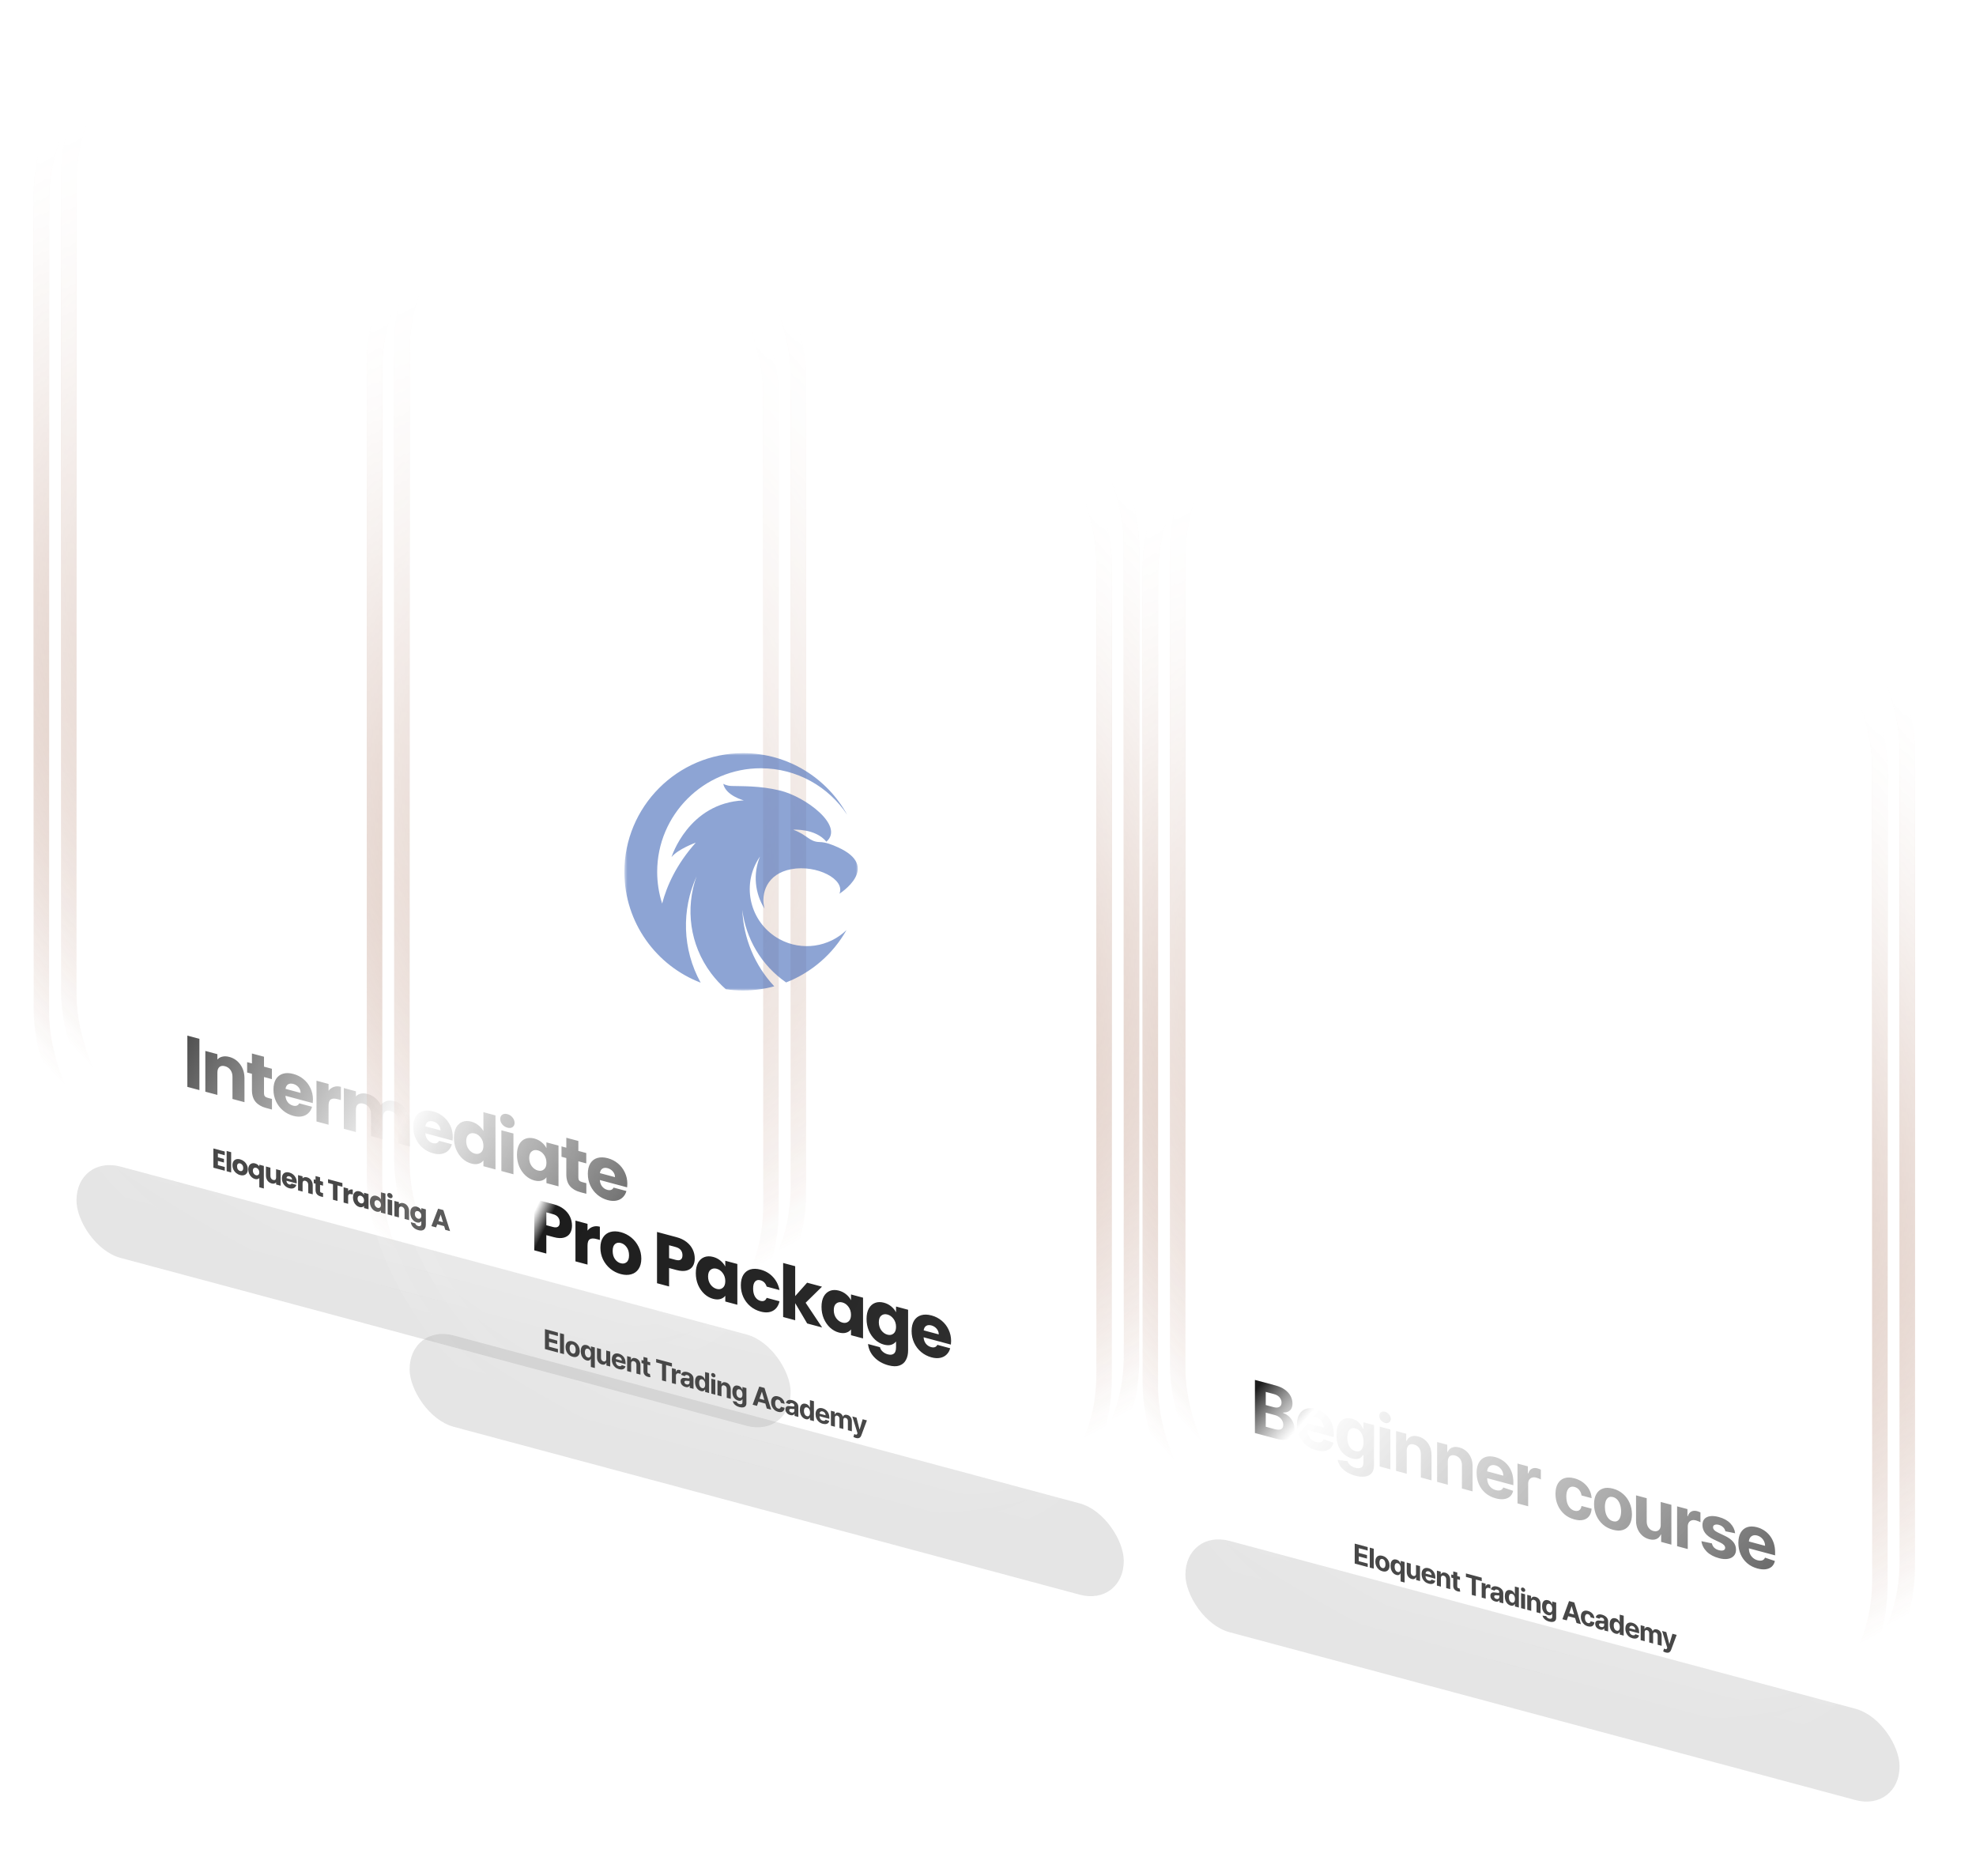 <svg width="433" height="411" viewBox="0 0 433 411" fill="none" xmlns="http://www.w3.org/2000/svg">
<g opacity="0.25" filter="url(#filter0_f_688_6382)">
<rect width="162" height="20" rx="10" transform="matrix(0.966 0.259 0 1 16.76 253)" fill="#969696"/>
</g>
<g filter="url(#filter1_b_688_6382)">
<rect width="162" height="258" rx="40" transform="matrix(0.966 0.259 0 1 16.76 0)" fill="url(#paint0_radial_688_6382)"/>
<rect x="-1.69" y="-2.203" width="165.5" height="261.5" rx="41.75" transform="matrix(0.966 0.259 0 1 16.702 0.438)" stroke="url(#paint1_radial_688_6382)" stroke-width="3.5"/>
<rect x="-1.69" y="-2.203" width="165.5" height="261.5" rx="41.75" transform="matrix(0.966 0.259 0 1 16.702 0.438)" stroke="url(#paint2_linear_688_6382)" stroke-width="3.5"/>
</g>
<g filter="url(#filter2_b_688_6382)">
<rect width="162" height="258" rx="40" transform="matrix(0.966 0.259 0 1 10.76 4)" fill="url(#paint3_radial_688_6382)"/>
<path d="M43.697 227.593V238.825L41.054 238.117V226.885L43.697 227.593ZM50.249 231.556C51.258 231.827 52.062 232.383 52.66 233.226C53.268 234.061 53.572 235.071 53.572 236.255V241.471L50.944 240.767V235.919C50.944 235.321 50.795 234.817 50.496 234.406C50.197 233.996 49.795 233.723 49.291 233.587C48.786 233.452 48.384 233.51 48.085 233.76C47.786 234.011 47.637 234.435 47.637 235.032V239.88L44.994 239.172V230.244L47.637 230.952V232.136C47.905 231.813 48.265 231.601 48.719 231.498C49.172 231.385 49.682 231.404 50.249 231.556ZM59.596 240.765V243.085L58.252 242.725C57.294 242.468 56.547 242.028 56.011 241.404C55.475 240.77 55.207 239.903 55.207 238.805V235.253L54.156 234.971V232.699L55.207 232.981V230.805L57.85 231.513V233.689L59.581 234.153V236.425L57.85 235.961V239.545C57.85 239.812 57.912 240.02 58.035 240.171C58.159 240.321 58.365 240.435 58.654 240.512L59.596 240.765ZM68.579 240.884C68.579 241.14 68.564 241.402 68.533 241.671L62.552 240.069C62.593 240.635 62.763 241.107 63.062 241.486C63.371 241.856 63.747 242.101 64.19 242.22C64.85 242.397 65.308 242.231 65.566 241.724L68.379 242.478C68.234 243.026 67.972 243.484 67.59 243.851C67.219 244.221 66.751 244.463 66.184 244.578C65.617 244.693 64.984 244.656 64.283 244.469C63.438 244.242 62.686 243.854 62.027 243.304C61.367 242.754 60.852 242.083 60.481 241.29C60.11 240.497 59.925 239.637 59.925 238.709C59.925 237.781 60.105 237.019 60.466 236.422C60.837 235.828 61.352 235.433 62.011 235.236C62.67 235.039 63.428 235.056 64.283 235.285C65.118 235.508 65.859 235.888 66.508 236.425C67.158 236.962 67.662 237.614 68.023 238.383C68.394 239.154 68.579 239.988 68.579 240.884ZM65.875 239.439C65.875 238.97 65.72 238.555 65.411 238.195C65.102 237.835 64.716 237.593 64.252 237.468C63.809 237.35 63.433 237.382 63.124 237.566C62.825 237.753 62.64 238.082 62.568 238.553L65.875 239.439ZM71.998 238.968C72.307 238.56 72.694 238.28 73.157 238.127C73.621 237.963 74.136 237.957 74.703 238.109V241.005L73.976 240.81C73.317 240.633 72.823 240.65 72.493 240.86C72.163 241.06 71.998 241.528 71.998 242.264V246.408L69.355 245.7V236.772L71.998 237.48V238.968ZM86.352 241.23C87.423 241.517 88.273 242.081 88.902 242.921C89.54 243.764 89.86 244.783 89.86 245.978V251.194L87.233 250.49V245.642C87.233 245.066 87.083 244.583 86.784 244.194C86.496 243.797 86.094 243.529 85.579 243.391C85.064 243.253 84.657 243.304 84.358 243.544C84.07 243.776 83.925 244.18 83.925 244.756V249.604L81.298 248.9V244.052C81.298 243.476 81.148 242.993 80.85 242.604C80.561 242.206 80.159 241.939 79.644 241.801C79.129 241.663 78.722 241.714 78.423 241.954C78.135 242.186 77.991 242.59 77.991 243.166V248.014L75.348 247.305V238.377L77.991 239.086V240.206C78.258 239.904 78.609 239.705 79.041 239.607C79.474 239.499 79.964 239.518 80.51 239.665C81.159 239.839 81.736 240.137 82.241 240.56C82.756 240.986 83.158 241.505 83.446 242.115C83.745 241.705 84.152 241.414 84.667 241.243C85.182 241.071 85.744 241.067 86.352 241.23ZM99.219 249.094C99.219 249.35 99.204 249.612 99.173 249.881L93.192 248.279C93.233 248.844 93.403 249.317 93.702 249.695C94.011 250.066 94.387 250.311 94.83 250.43C95.489 250.606 95.948 250.441 96.206 249.934L99.018 250.688C98.874 251.236 98.611 251.694 98.23 252.061C97.859 252.431 97.39 252.673 96.824 252.788C96.257 252.903 95.623 252.866 94.923 252.679C94.078 252.452 93.326 252.064 92.666 251.514C92.007 250.964 91.492 250.293 91.121 249.5C90.75 248.707 90.564 247.847 90.564 246.919C90.564 245.991 90.745 245.228 91.105 244.632C91.476 244.038 91.992 243.642 92.651 243.446C93.31 243.249 94.068 243.265 94.923 243.495C95.757 243.718 96.499 244.098 97.148 244.635C97.797 245.171 98.302 245.824 98.663 246.593C99.034 247.364 99.219 248.198 99.219 249.094ZM96.515 247.649C96.515 247.18 96.36 246.765 96.051 246.405C95.742 246.045 95.356 245.803 94.892 245.678C94.449 245.56 94.073 245.592 93.764 245.776C93.465 245.963 93.279 246.292 93.207 246.763L96.515 247.649ZM99.47 249.289C99.47 248.372 99.635 247.61 99.964 247.005C100.304 246.403 100.763 245.993 101.34 245.774C101.917 245.555 102.561 245.541 103.272 245.732C103.838 245.883 104.353 246.144 104.817 246.514C105.291 246.886 105.662 247.316 105.93 247.804V243.66L108.573 244.368V256.208L105.93 255.5V254.22C105.683 254.58 105.327 254.826 104.863 254.958C104.41 255.093 103.88 255.079 103.272 254.916C102.561 254.725 101.917 254.366 101.34 253.838C100.763 253.299 100.304 252.638 99.964 251.853C99.635 251.061 99.47 250.206 99.47 249.289ZM105.93 251.036C105.93 250.353 105.744 249.765 105.373 249.271C105.013 248.78 104.57 248.463 104.044 248.323C103.519 248.182 103.071 248.259 102.7 248.554C102.339 248.842 102.159 249.327 102.159 250.009C102.159 250.692 102.339 251.284 102.7 251.786C103.071 252.28 103.519 252.598 104.044 252.739C104.57 252.879 105.013 252.801 105.373 252.503C105.744 252.208 105.93 251.719 105.93 251.036ZM111.195 247.055C110.732 246.931 110.351 246.69 110.052 246.332C109.763 245.967 109.619 245.576 109.619 245.16C109.619 244.734 109.763 244.42 110.052 244.22C110.351 244.012 110.732 243.971 111.195 244.095C111.649 244.216 112.02 244.46 112.308 244.825C112.607 245.182 112.756 245.574 112.756 246.001C112.756 246.417 112.607 246.729 112.308 246.937C112.02 247.137 111.649 247.176 111.195 247.055ZM112.509 248.335V257.263L109.866 256.555V247.627L112.509 248.335ZM113.281 252.99C113.281 252.072 113.446 251.311 113.775 250.706C114.115 250.104 114.574 249.693 115.151 249.475C115.728 249.256 116.372 249.242 117.083 249.432C117.69 249.595 118.221 249.865 118.674 250.243C119.138 250.623 119.493 251.054 119.741 251.537V250.273L122.384 250.981V259.909L119.741 259.201V257.937C119.483 258.284 119.123 258.523 118.659 258.655C118.206 258.789 117.675 258.775 117.067 258.612C116.366 258.424 115.728 258.067 115.151 257.539C114.574 257 114.115 256.339 113.775 255.554C113.446 254.762 113.281 253.907 113.281 252.99ZM119.741 254.737C119.741 254.054 119.555 253.466 119.184 252.971C118.824 252.48 118.381 252.164 117.855 252.023C117.33 251.883 116.882 251.96 116.511 252.255C116.15 252.542 115.97 253.027 115.97 253.71C115.97 254.393 116.15 254.985 116.511 255.487C116.882 255.981 117.33 256.299 117.855 256.439C118.381 256.58 118.824 256.501 119.184 256.203C119.555 255.908 119.741 255.419 119.741 254.737ZM128.484 259.223V261.543L127.139 261.183C126.181 260.926 125.434 260.486 124.898 259.862C124.362 259.228 124.095 258.362 124.095 257.263V253.711L123.044 253.43V251.158L124.095 251.439V249.263L126.737 249.971V252.147L128.468 252.611V254.883L126.737 254.419V258.003C126.737 258.27 126.799 258.478 126.923 258.629C127.046 258.779 127.252 258.893 127.541 258.971L128.484 259.223ZM137.467 259.342C137.467 259.598 137.451 259.861 137.42 260.13L131.439 258.527C131.481 259.093 131.651 259.565 131.949 259.944C132.259 260.315 132.635 260.559 133.078 260.678C133.737 260.855 134.196 260.69 134.453 260.183L137.266 260.936C137.122 261.484 136.859 261.942 136.478 262.309C136.107 262.679 135.638 262.922 135.071 263.036C134.505 263.151 133.871 263.115 133.17 262.927C132.326 262.701 131.573 262.312 130.914 261.762C130.255 261.212 129.739 260.541 129.369 259.748C128.998 258.956 128.812 258.095 128.812 257.167C128.812 256.239 128.992 255.477 129.353 254.88C129.724 254.286 130.239 253.891 130.899 253.694C131.558 253.498 132.315 253.514 133.17 253.743C134.005 253.967 134.747 254.347 135.396 254.883C136.045 255.42 136.55 256.073 136.91 256.841C137.281 257.613 137.467 258.446 137.467 259.342ZM134.762 257.898C134.762 257.428 134.608 257.013 134.299 256.653C133.99 256.293 133.603 256.051 133.139 255.927C132.696 255.808 132.32 255.841 132.011 256.024C131.712 256.211 131.527 256.54 131.455 257.011L134.762 257.898Z" fill="url(#paint4_linear_688_6382)"/>
<path d="M47.75 252.698V253.55L49.077 253.906V254.698L47.75 254.342V255.266L49.251 255.668V256.49L46.759 255.823V251.611L49.251 252.278V253.1L47.75 252.698ZM50.654 252.426V256.866L49.663 256.601V252.161L50.654 252.426ZM52.612 257.439C52.295 257.354 52.009 257.207 51.754 256.999C51.503 256.792 51.304 256.538 51.157 256.239C51.014 255.941 50.943 255.618 50.943 255.27C50.943 254.926 51.016 254.643 51.163 254.423C51.31 254.198 51.511 254.05 51.766 253.978C52.021 253.907 52.307 253.913 52.624 253.998C52.94 254.083 53.226 254.23 53.481 254.438C53.736 254.646 53.937 254.902 54.084 255.205C54.231 255.505 54.304 255.826 54.304 256.17C54.304 256.514 54.229 256.798 54.078 257.022C53.931 257.242 53.729 257.388 53.47 257.459C53.215 257.53 52.929 257.524 52.612 257.439ZM52.612 256.551C52.801 256.602 52.962 256.573 53.093 256.464C53.228 256.356 53.296 256.168 53.296 255.9C53.296 255.632 53.23 255.409 53.099 255.229C52.971 255.051 52.813 254.937 52.624 254.886C52.43 254.834 52.27 254.863 52.143 254.973C52.015 255.079 51.951 255.268 51.951 255.54C51.951 255.808 52.013 256.03 52.137 256.208C52.264 256.386 52.423 256.5 52.612 256.551ZM54.401 256.202C54.401 255.87 54.467 255.592 54.598 255.367C54.733 255.143 54.913 254.989 55.137 254.906C55.365 254.819 55.612 254.811 55.879 254.882C56.084 254.937 56.267 255.024 56.43 255.144C56.592 255.259 56.723 255.397 56.824 255.555V255.171L57.815 255.437V260.381L56.824 260.115V258.099C56.712 258.209 56.575 258.285 56.412 258.325C56.254 258.367 56.072 258.36 55.867 258.305C55.605 258.235 55.361 258.098 55.137 257.894C54.913 257.689 54.733 257.439 54.598 257.143C54.467 256.848 54.401 256.534 54.401 256.202ZM56.824 256.845C56.824 256.665 56.789 256.506 56.719 256.367C56.654 256.226 56.567 256.111 56.459 256.022C56.35 255.929 56.236 255.866 56.117 255.834C56.001 255.803 55.889 255.805 55.781 255.84C55.672 255.871 55.584 255.939 55.514 256.044C55.444 256.15 55.41 256.293 55.41 256.473C55.41 256.653 55.444 256.814 55.514 256.956C55.584 257.095 55.672 257.211 55.781 257.304C55.889 257.393 56.001 257.453 56.117 257.484C56.233 257.515 56.345 257.515 56.453 257.484C56.565 257.45 56.654 257.38 56.719 257.273C56.789 257.168 56.824 257.025 56.824 256.845ZM61.493 256.423V259.771L60.502 259.505V259.049C60.402 259.17 60.265 259.253 60.091 259.299C59.921 259.341 59.731 259.335 59.523 259.279C59.276 259.212 59.057 259.098 58.868 258.935C58.679 258.768 58.532 258.563 58.428 258.319C58.323 258.075 58.271 257.807 58.271 257.515V255.559L59.256 255.823V257.641C59.256 257.865 59.312 258.054 59.424 258.208C59.536 258.362 59.687 258.465 59.876 258.515C60.069 258.567 60.222 258.546 60.334 258.452C60.446 258.358 60.502 258.199 60.502 257.975V256.157L61.493 256.423ZM65.022 258.988C65.022 259.084 65.016 259.183 65.004 259.283L62.761 258.682C62.777 258.895 62.841 259.072 62.953 259.214C63.069 259.353 63.21 259.445 63.376 259.489C63.623 259.555 63.795 259.493 63.892 259.303L64.947 259.586C64.892 259.791 64.794 259.963 64.651 260.101C64.512 260.239 64.336 260.33 64.124 260.373C63.911 260.416 63.673 260.403 63.411 260.332C63.094 260.247 62.812 260.102 62.565 259.896C62.317 259.689 62.124 259.438 61.985 259.14C61.846 258.843 61.776 258.52 61.776 258.172C61.776 257.824 61.844 257.539 61.979 257.315C62.118 257.092 62.311 256.944 62.559 256.87C62.806 256.796 63.09 256.802 63.411 256.888C63.724 256.972 64.002 257.115 64.245 257.316C64.489 257.517 64.678 257.762 64.813 258.05C64.952 258.339 65.022 258.652 65.022 258.988ZM64.008 258.446C64.008 258.27 63.95 258.115 63.834 257.98C63.718 257.845 63.573 257.754 63.399 257.707C63.233 257.663 63.092 257.675 62.976 257.744C62.864 257.814 62.794 257.937 62.767 258.114L64.008 258.446ZM67.283 257.938C67.662 258.04 67.963 258.248 68.187 258.564C68.415 258.877 68.529 259.256 68.529 259.7V261.656L67.544 261.392V259.574C67.544 259.35 67.488 259.161 67.376 259.007C67.264 258.853 67.113 258.751 66.924 258.7C66.735 258.649 66.584 258.671 66.472 258.765C66.36 258.859 66.304 259.018 66.304 259.242V261.06L65.313 260.794V257.446L66.304 257.712V258.156C66.404 258.035 66.54 257.955 66.71 257.916C66.879 257.874 67.071 257.881 67.283 257.938ZM70.789 261.391V262.261L70.284 262.126C69.925 262.03 69.645 261.865 69.444 261.631C69.243 261.393 69.143 261.068 69.143 260.656V259.324L68.749 259.219V258.367L69.143 258.472V257.656L70.134 257.922V258.738L70.783 258.912V259.764L70.134 259.59V260.934C70.134 261.034 70.157 261.112 70.203 261.168C70.25 261.225 70.327 261.268 70.435 261.297L70.789 261.391ZM75.032 259.186V260.008L73.954 259.719V263.109L72.963 262.844V259.454L71.885 259.165V258.343L75.032 259.186ZM76.288 260.945C76.404 260.792 76.549 260.687 76.723 260.629C76.897 260.568 77.09 260.566 77.303 260.623V261.709L77.03 261.636C76.783 261.57 76.598 261.576 76.474 261.655C76.35 261.73 76.288 261.905 76.288 262.181V263.735L75.297 263.469V260.121L76.288 260.387V260.945ZM77.347 262.339C77.347 261.995 77.409 261.709 77.533 261.482C77.66 261.257 77.832 261.103 78.049 261.021C78.265 260.939 78.507 260.933 78.773 261.005C79.001 261.066 79.2 261.167 79.37 261.309C79.544 261.451 79.677 261.613 79.77 261.794V261.32L80.761 261.585V264.933L79.77 264.668V264.194C79.674 264.324 79.538 264.414 79.364 264.463C79.194 264.514 78.995 264.508 78.767 264.447C78.505 264.377 78.265 264.243 78.049 264.045C77.832 263.843 77.66 263.595 77.533 263.3C77.409 263.003 77.347 262.683 77.347 262.339ZM79.77 262.994C79.77 262.738 79.701 262.517 79.561 262.332C79.426 262.148 79.26 262.029 79.063 261.976C78.866 261.924 78.698 261.953 78.559 262.063C78.424 262.171 78.356 262.353 78.356 262.609C78.356 262.865 78.424 263.087 78.559 263.275C78.698 263.461 78.866 263.58 79.063 263.632C79.26 263.685 79.426 263.656 79.561 263.544C79.701 263.433 79.77 263.25 79.77 262.994ZM81.049 263.331C81.049 262.987 81.111 262.701 81.235 262.474C81.362 262.248 81.534 262.095 81.751 262.013C81.967 261.931 82.208 261.925 82.475 261.997C82.687 262.054 82.881 262.151 83.055 262.29C83.232 262.43 83.371 262.591 83.472 262.774V261.22L84.463 261.485V265.925L83.472 265.66V265.18C83.379 265.315 83.246 265.407 83.072 265.457C82.902 265.507 82.703 265.502 82.475 265.441C82.208 265.369 81.967 265.235 81.751 265.037C81.534 264.835 81.362 264.586 81.235 264.292C81.111 263.995 81.049 263.675 81.049 263.331ZM83.472 263.986C83.472 263.73 83.402 263.509 83.263 263.324C83.128 263.14 82.962 263.021 82.765 262.968C82.568 262.916 82.4 262.944 82.26 263.055C82.125 263.163 82.058 263.345 82.058 263.601C82.058 263.857 82.125 264.079 82.26 264.267C82.4 264.452 82.568 264.572 82.765 264.624C82.962 264.677 83.128 264.648 83.263 264.536C83.402 264.425 83.472 264.242 83.472 263.986ZM85.446 262.493C85.272 262.446 85.13 262.356 85.017 262.222C84.909 262.085 84.855 261.938 84.855 261.782C84.855 261.622 84.909 261.505 85.017 261.43C85.13 261.352 85.272 261.336 85.446 261.383C85.616 261.428 85.755 261.52 85.864 261.657C85.976 261.791 86.032 261.938 86.032 262.098C86.032 262.254 85.976 262.371 85.864 262.449C85.755 262.524 85.616 262.538 85.446 262.493ZM85.939 262.973V266.321L84.948 266.055V262.707L85.939 262.973ZM88.396 263.595C88.775 263.697 89.076 263.905 89.3 264.221C89.528 264.534 89.642 264.913 89.642 265.357V267.313L88.657 267.049V265.231C88.657 265.007 88.601 264.818 88.489 264.664C88.376 264.51 88.226 264.408 88.037 264.357C87.847 264.306 87.697 264.328 87.585 264.422C87.472 264.516 87.416 264.675 87.416 264.899V266.717L86.425 266.451V263.103L87.416 263.369V263.813C87.517 263.692 87.652 263.612 87.822 263.573C87.992 263.531 88.183 263.538 88.396 263.595ZM91.327 264.369C91.555 264.43 91.754 264.531 91.924 264.673C92.098 264.815 92.231 264.977 92.324 265.158V264.684L93.315 264.949V268.291C93.315 268.599 93.255 268.861 93.136 269.077C93.02 269.298 92.84 269.45 92.597 269.533C92.357 269.617 92.058 269.61 91.698 269.514C91.219 269.386 90.831 269.164 90.533 268.848C90.236 268.536 90.066 268.175 90.023 267.763L91.003 268.026C91.034 268.162 91.107 268.282 91.223 268.385C91.339 268.492 91.482 268.568 91.652 268.614C91.857 268.669 92.019 268.65 92.139 268.558C92.262 268.471 92.324 268.294 92.324 268.026V267.552C92.228 267.682 92.094 267.774 91.924 267.829C91.754 267.879 91.555 267.874 91.327 267.813C91.061 267.741 90.819 267.607 90.603 267.409C90.387 267.207 90.215 266.959 90.087 266.664C89.963 266.367 89.902 266.047 89.902 265.703C89.902 265.359 89.963 265.073 90.087 264.846C90.215 264.621 90.387 264.467 90.603 264.385C90.819 264.303 91.061 264.297 91.327 264.369ZM92.324 266.358C92.324 266.102 92.255 265.881 92.116 265.696C91.98 265.512 91.814 265.393 91.617 265.34C91.42 265.288 91.252 265.316 91.113 265.427C90.978 265.535 90.91 265.717 90.91 265.973C90.91 266.229 90.978 266.451 91.113 266.639C91.252 266.824 91.42 266.944 91.617 266.996C91.814 267.049 91.98 267.02 92.116 266.908C92.255 266.797 92.324 266.614 92.324 266.358ZM97.329 268.629L95.811 268.222L95.568 268.901L94.53 268.623L96.002 264.805L97.15 265.113L98.622 269.719L97.573 269.438L97.329 268.629ZM97.074 267.769L96.57 266.091L96.072 267.5L97.074 267.769Z" fill="#474747"/>
<rect x="-1.69" y="-2.203" width="165.5" height="261.5" rx="41.75" transform="matrix(0.966 0.259 0 1 10.702 4.438)" stroke="url(#paint5_radial_688_6382)" stroke-width="3.5"/>
<rect x="-1.69" y="-2.203" width="165.5" height="261.5" rx="41.75" transform="matrix(0.966 0.259 0 1 10.702 4.438)" stroke="url(#paint6_linear_688_6382)" stroke-width="3.5"/>
</g>
<g opacity="0.25" filter="url(#filter3_f_688_6382)">
<rect width="162" height="20" rx="10" transform="matrix(0.966 0.259 0 1 89.76 290)" fill="#969696"/>
</g>
<g filter="url(#filter4_b_688_6382)">
<rect width="162" height="258" rx="40" transform="matrix(0.966 0.259 0 1 89.76 37)" fill="url(#paint7_radial_688_6382)"/>
<rect x="-1.69" y="-2.203" width="165.5" height="261.5" rx="41.75" transform="matrix(0.966 0.259 0 1 89.702 37.438)" stroke="url(#paint8_radial_688_6382)" stroke-width="3.5"/>
<rect x="-1.69" y="-2.203" width="165.5" height="261.5" rx="41.75" transform="matrix(0.966 0.259 0 1 89.702 37.438)" stroke="url(#paint9_linear_688_6382)" stroke-width="3.5"/>
</g>
<g filter="url(#filter5_b_688_6382)">
<rect width="162" height="258" rx="40" transform="matrix(0.966 0.259 0 1 83.76 41)" fill="url(#paint10_radial_688_6382)"/>
<g filter="url(#filter6_f_688_6382)">
<mask id="mask0_688_6382" style="mask-type:luminance" maskUnits="userSpaceOnUse" x="136" y="165" width="53" height="52">
<path d="M136.76 165L188.199 165V217L136.76 217V165Z" fill="white"/>
</mask>
<g mask="url(#mask0_688_6382)">
<g opacity="0.6">
<path d="M170.809 205.758C164.749 202.454 162.515 194.865 165.821 188.807C166.042 188.403 166.282 188.016 166.54 187.646C164.962 191.469 165.423 195.723 167.529 199.065C166.652 195.76 168.03 191.421 173.408 190.419C178.937 189.391 185.289 192.643 183.943 195.801C183.943 195.801 193.226 189.948 183.578 185.613C182.281 185.03 180.981 184.508 179.56 184.477C177.331 184.426 176.851 182.859 173.82 181.782C173.82 181.782 178.643 181.429 181.087 184.402C185.096 180.933 176.499 174.528 170.901 173.187C166.381 172.105 162.486 172.272 160.319 172.196C159.129 172.154 158.484 171.713 158.484 171.713C159.025 174.322 162.987 175.35 162.987 175.35C150.832 175.905 147.149 187.779 147.149 187.779C148.564 186.008 152.467 184.608 152.467 184.608C148.237 189.335 146.124 194.063 145.095 197.958C144.389 195.765 144.006 193.427 144.006 190.999C144.006 178.489 154.233 168.287 166.749 168.313C174.646 168.33 181.595 172.379 185.647 178.508C181.227 170.458 172.667 165 162.831 165C148.46 165 136.762 176.744 136.822 191.11C136.867 202.147 143.794 211.56 153.536 215.288C149.493 207.97 149.32 199.313 152.634 191.998C150.156 198.93 151.095 206.935 155.846 213.265C156.812 214.551 157.888 215.704 159.051 216.725C160.285 216.904 161.547 216.998 162.831 216.998C165.197 216.998 167.488 216.682 169.666 216.091C165.38 211.514 162.914 205.536 162.662 199.341C163.436 205.622 166.821 211.478 172.258 215.237C177.883 213.049 182.557 208.963 185.494 203.765C181.668 207.472 175.732 208.443 170.809 205.758Z" fill="#4168B7"/>
</g>
</g>
</g>
<path d="M125.342 268.526C125.342 269.177 125.198 269.735 124.909 270.202C124.621 270.658 124.178 270.971 123.58 271.142C122.983 271.312 122.241 271.279 121.355 271.041L119.717 270.602V274.634L117.074 273.926V262.694L121.355 263.841C122.22 264.073 122.952 264.424 123.549 264.893C124.147 265.363 124.595 265.91 124.894 266.534C125.193 267.158 125.342 267.822 125.342 268.526ZM121.154 268.812C121.659 268.947 122.035 268.925 122.282 268.746C122.529 268.567 122.653 268.253 122.653 267.805C122.653 267.357 122.529 266.978 122.282 266.666C122.035 266.354 121.659 266.131 121.154 265.996L119.717 265.61V268.426L121.154 268.812ZM128.743 269.613C129.052 269.205 129.438 268.925 129.902 268.772C130.365 268.608 130.881 268.602 131.447 268.754V271.65L130.721 271.455C130.061 271.278 129.567 271.295 129.237 271.506C128.907 271.705 128.743 272.173 128.743 272.909V277.053L126.1 276.345V267.417L128.743 268.125V269.613ZM136.018 279.13C135.173 278.904 134.41 278.513 133.73 277.957C133.061 277.405 132.53 276.729 132.139 275.931C131.757 275.135 131.567 274.274 131.567 273.346C131.567 272.428 131.763 271.676 132.154 271.087C132.546 270.488 133.081 270.093 133.761 269.902C134.441 269.711 135.204 269.728 136.049 269.955C136.894 270.181 137.656 270.572 138.336 271.128C139.016 271.683 139.552 272.365 139.943 273.174C140.335 273.972 140.531 274.83 140.531 275.748C140.531 276.665 140.33 277.422 139.928 278.018C139.536 278.606 138.995 278.995 138.305 279.183C137.625 279.374 136.863 279.357 136.018 279.13ZM136.018 276.762C136.523 276.898 136.95 276.82 137.3 276.53C137.661 276.243 137.841 275.742 137.841 275.027C137.841 274.312 137.666 273.716 137.316 273.238C136.976 272.763 136.554 272.458 136.049 272.323C135.533 272.185 135.106 272.262 134.766 272.555C134.426 272.837 134.256 273.341 134.256 274.066C134.256 274.781 134.421 275.374 134.75 275.847C135.09 276.322 135.513 276.627 136.018 276.762ZM152.24 275.733C152.24 276.384 152.095 276.942 151.807 277.409C151.518 277.865 151.075 278.178 150.478 278.349C149.88 278.519 149.138 278.486 148.252 278.249L146.614 277.81V281.842L143.971 281.134V269.902L148.252 271.049C149.118 271.28 149.849 271.631 150.447 272.101C151.044 272.57 151.493 273.117 151.791 273.741C152.09 274.365 152.24 275.029 152.24 275.733ZM148.051 276.019C148.556 276.154 148.932 276.132 149.18 275.953C149.427 275.774 149.55 275.46 149.55 275.012C149.55 274.564 149.427 274.185 149.18 273.873C148.932 273.561 148.556 273.338 148.051 273.203L146.614 272.818V275.634L148.051 276.019ZM152.472 278.931C152.472 278.014 152.637 277.253 152.966 276.648C153.306 276.045 153.765 275.635 154.342 275.416C154.919 275.198 155.563 275.183 156.274 275.374C156.882 275.537 157.412 275.807 157.866 276.184C158.329 276.565 158.685 276.996 158.932 277.478V276.214L161.575 276.922V285.85L158.932 285.142V283.878C158.674 284.225 158.314 284.465 157.85 284.596C157.397 284.731 156.866 284.717 156.258 284.554C155.558 284.366 154.919 284.008 154.342 283.48C153.765 282.942 153.306 282.28 152.966 281.496C152.637 280.703 152.472 279.849 152.472 278.931ZM158.932 280.678C158.932 279.996 158.746 279.407 158.376 278.913C158.015 278.422 157.572 278.106 157.046 277.965C156.521 277.824 156.073 277.901 155.702 278.197C155.341 278.484 155.161 278.969 155.161 279.652C155.161 280.334 155.341 280.927 155.702 281.429C156.073 281.923 156.521 282.24 157.046 282.381C157.572 282.522 158.015 282.443 158.376 282.145C158.746 281.85 158.932 281.361 158.932 280.678ZM162.343 281.592C162.343 280.664 162.523 279.902 162.884 279.305C163.255 278.711 163.765 278.314 164.414 278.115C165.073 277.918 165.825 277.933 166.67 278.16C167.752 278.45 168.654 278.984 169.375 279.764C170.106 280.547 170.586 281.502 170.812 282.63L167.999 281.876C167.762 281.13 167.304 280.665 166.624 280.483C166.14 280.354 165.753 280.447 165.465 280.765C165.176 281.071 165.032 281.587 165.032 282.313C165.032 283.038 165.176 283.637 165.465 284.109C165.753 284.57 166.14 284.866 166.624 284.995C167.304 285.177 167.762 284.959 167.999 284.34L170.812 285.094C170.586 286.078 170.106 286.771 169.375 287.172C168.643 287.574 167.742 287.631 166.67 287.344C165.825 287.117 165.073 286.729 164.414 286.179C163.765 285.632 163.255 284.962 162.884 284.169C162.523 283.379 162.343 282.52 162.343 281.592ZM176.878 289.951L174.25 285.503V289.247L171.608 288.539V276.699L174.25 277.407V283.951L176.862 281.019L180.123 281.892L176.538 285.412L180.154 290.829L176.878 289.951ZM180.018 286.312C180.018 285.395 180.182 284.634 180.512 284.029C180.852 283.426 181.311 283.016 181.888 282.797C182.465 282.578 183.109 282.564 183.819 282.755C184.427 282.918 184.958 283.188 185.411 283.565C185.875 283.946 186.23 284.377 186.478 284.859V283.595L189.12 284.303V293.231L186.478 292.523V291.259C186.22 291.606 185.86 291.845 185.396 291.977C184.943 292.112 184.412 292.098 183.804 291.935C183.103 291.747 182.465 291.389 181.888 290.861C181.311 290.323 180.852 289.661 180.512 288.877C180.182 288.084 180.018 287.229 180.018 286.312ZM186.478 288.059C186.478 287.376 186.292 286.788 185.921 286.294C185.561 285.803 185.118 285.487 184.592 285.346C184.067 285.205 183.619 285.282 183.248 285.578C182.887 285.865 182.707 286.35 182.707 287.033C182.707 287.715 182.887 288.308 183.248 288.81C183.619 289.304 184.067 289.621 184.592 289.762C185.118 289.903 185.561 289.824 185.921 289.526C186.292 289.231 186.478 288.742 186.478 288.059ZM193.691 285.4C194.299 285.563 194.829 285.833 195.282 286.21C195.746 286.591 196.102 287.022 196.349 287.504V286.24L198.992 286.948V295.86C198.992 296.681 198.832 297.38 198.513 297.956C198.203 298.545 197.724 298.95 197.075 299.171C196.436 299.394 195.638 299.378 194.68 299.121C193.402 298.778 192.367 298.186 191.573 297.344C190.78 296.513 190.327 295.549 190.213 294.452L192.825 295.152C192.908 295.515 193.103 295.834 193.412 296.109C193.722 296.395 194.103 296.598 194.556 296.72C195.102 296.866 195.535 296.817 195.854 296.572C196.184 296.34 196.349 295.867 196.349 295.152V293.888C196.091 294.235 195.736 294.481 195.282 294.626C194.829 294.761 194.299 294.747 193.691 294.584C192.98 294.393 192.336 294.034 191.759 293.506C191.182 292.968 190.723 292.306 190.383 291.522C190.054 290.729 189.889 289.874 189.889 288.957C189.889 288.04 190.054 287.279 190.383 286.674C190.723 286.071 191.182 285.661 191.759 285.442C192.336 285.223 192.98 285.209 193.691 285.4ZM196.349 290.704C196.349 290.021 196.163 289.433 195.792 288.939C195.432 288.448 194.989 288.132 194.463 287.991C193.938 287.85 193.49 287.927 193.119 288.223C192.758 288.51 192.578 288.995 192.578 289.678C192.578 290.36 192.758 290.953 193.119 291.455C193.49 291.949 193.938 292.266 194.463 292.407C194.989 292.548 195.432 292.469 195.792 292.171C196.163 291.876 196.349 291.387 196.349 290.704ZM208.415 293.793C208.415 294.049 208.399 294.312 208.368 294.581L202.387 292.978C202.428 293.544 202.598 294.016 202.897 294.395C203.206 294.765 203.582 295.01 204.025 295.129C204.685 295.306 205.143 295.141 205.401 294.634L208.214 295.387C208.069 295.935 207.807 296.393 207.426 296.76C207.055 297.13 206.586 297.372 206.019 297.487C205.452 297.602 204.819 297.566 204.118 297.378C203.273 297.151 202.521 296.763 201.862 296.213C201.202 295.663 200.687 294.992 200.316 294.199C199.945 293.406 199.76 292.546 199.76 291.618C199.76 290.69 199.94 289.928 200.301 289.331C200.672 288.737 201.187 288.342 201.846 288.145C202.506 287.948 203.263 287.965 204.118 288.194C204.953 288.417 205.695 288.798 206.344 289.334C206.993 289.871 207.498 290.523 207.858 291.292C208.229 292.063 208.415 292.897 208.415 293.793ZM205.71 292.348C205.71 291.879 205.555 291.464 205.246 291.104C204.937 290.744 204.551 290.502 204.087 290.378C203.644 290.259 203.268 290.291 202.959 290.475C202.66 290.662 202.475 290.991 202.403 291.462L205.71 292.348Z" fill="url(#paint11_linear_688_6382)"/>
<path d="M119.413 295.553V291.189L122.253 291.95V292.711L120.304 292.189V293.228L122.107 293.711V294.472L120.304 293.989V295.031L122.261 295.555V296.316L119.413 295.553ZM123.59 292.308V296.672L122.713 296.437V292.074L123.59 292.308ZM125.488 297.245C125.169 297.159 124.892 297.015 124.659 296.812C124.427 296.607 124.248 296.362 124.122 296.075C123.996 295.787 123.933 295.476 123.933 295.14C123.933 294.802 123.996 294.524 124.122 294.305C124.248 294.084 124.427 293.935 124.659 293.856C124.892 293.777 125.169 293.78 125.488 293.866C125.808 293.951 126.084 294.096 126.316 294.3C126.549 294.503 126.729 294.749 126.855 295.037C126.981 295.324 127.044 295.636 127.044 295.974C127.044 296.309 126.981 296.587 126.855 296.808C126.729 297.027 126.549 297.176 126.316 297.256C126.084 297.334 125.808 297.33 125.488 297.245ZM125.493 296.543C125.638 296.582 125.759 296.572 125.857 296.513C125.954 296.452 126.028 296.354 126.077 296.218C126.128 296.082 126.153 295.919 126.153 295.729C126.153 295.539 126.128 295.362 126.077 295.199C126.028 295.037 125.954 294.899 125.857 294.787C125.759 294.674 125.638 294.598 125.493 294.559C125.346 294.52 125.222 294.53 125.122 294.59C125.023 294.65 124.949 294.748 124.898 294.883C124.848 295.019 124.824 295.182 124.824 295.373C124.824 295.563 124.848 295.739 124.898 295.902C124.949 296.065 125.023 296.203 125.122 296.316C125.222 296.428 125.346 296.503 125.493 296.543ZM129.472 299.475V297.724L129.445 297.717C129.404 297.797 129.345 297.871 129.27 297.941C129.196 298.009 129.099 298.056 128.98 298.082C128.862 298.109 128.718 298.099 128.547 298.054C128.307 297.989 128.09 297.867 127.895 297.687C127.702 297.506 127.548 297.275 127.434 296.995C127.322 296.713 127.265 296.39 127.265 296.025C127.265 295.65 127.324 295.354 127.44 295.136C127.557 294.918 127.712 294.772 127.905 294.701C128.1 294.628 128.314 294.623 128.545 294.685C128.722 294.732 128.87 294.803 128.988 294.897C129.107 294.99 129.203 295.092 129.276 295.204C129.35 295.315 129.406 295.42 129.445 295.518L129.482 295.528V294.978L130.346 295.21V299.71L129.472 299.475ZM128.825 297.406C128.967 297.444 129.086 297.436 129.183 297.383C129.282 297.328 129.358 297.235 129.41 297.104C129.463 296.974 129.49 296.811 129.49 296.617C129.49 296.422 129.464 296.246 129.412 296.089C129.36 295.931 129.284 295.8 129.185 295.696C129.087 295.591 128.967 295.52 128.825 295.482C128.681 295.443 128.56 295.451 128.461 295.506C128.362 295.56 128.287 295.652 128.237 295.782C128.186 295.912 128.161 296.072 128.161 296.261C128.161 296.451 128.186 296.626 128.237 296.786C128.289 296.945 128.364 297.078 128.461 297.187C128.56 297.294 128.681 297.367 128.825 297.406ZM132.845 297.759V295.879L133.722 296.114V299.387L132.88 299.162V298.567L132.848 298.558C132.776 298.731 132.658 298.853 132.492 298.925C132.327 298.998 132.126 299.002 131.888 298.938C131.677 298.882 131.491 298.782 131.331 298.64C131.17 298.497 131.045 298.322 130.954 298.115C130.865 297.908 130.82 297.676 130.818 297.42V295.336L131.695 295.571V297.493C131.696 297.687 131.746 297.853 131.845 297.991C131.944 298.13 132.076 298.222 132.242 298.266C132.348 298.294 132.447 298.296 132.539 298.271C132.631 298.245 132.705 298.189 132.761 298.105C132.819 298.021 132.847 297.905 132.845 297.759ZM135.632 299.963C135.307 299.876 135.027 299.733 134.793 299.533C134.559 299.333 134.38 299.09 134.253 298.805C134.127 298.518 134.064 298.202 134.064 297.857C134.064 297.521 134.127 297.242 134.253 297.022C134.38 296.801 134.557 296.651 134.786 296.57C135.017 296.49 135.287 296.491 135.597 296.574C135.806 296.63 136 296.717 136.18 296.835C136.361 296.951 136.519 297.097 136.653 297.27C136.789 297.445 136.895 297.646 136.97 297.875C137.046 298.103 137.083 298.356 137.083 298.634V298.884L134.414 298.168V297.606L136.258 298.1C136.258 297.969 136.231 297.846 136.176 297.731C136.121 297.615 136.045 297.516 135.947 297.433C135.851 297.349 135.739 297.29 135.612 297.256C135.479 297.22 135.361 297.22 135.258 297.257C135.156 297.292 135.077 297.355 135.019 297.446C134.961 297.536 134.932 297.645 134.931 297.774V298.309C134.931 298.471 134.959 298.618 135.017 298.752C135.076 298.886 135.159 298.999 135.266 299.091C135.373 299.184 135.5 299.25 135.647 299.289C135.744 299.315 135.833 299.325 135.914 299.318C135.995 299.312 136.065 299.287 136.122 299.246C136.18 299.205 136.224 299.147 136.254 299.073L137.065 299.345C137.024 299.536 136.939 299.689 136.812 299.806C136.685 299.921 136.522 299.994 136.322 300.024C136.123 300.053 135.893 300.033 135.632 299.963ZM138.3 298.722V300.614L137.424 300.379V297.106L138.259 297.33V297.907L138.296 297.917C138.366 297.746 138.484 297.627 138.648 297.56C138.813 297.492 139.012 297.489 139.247 297.552C139.467 297.611 139.658 297.712 139.821 297.855C139.985 297.998 140.111 298.174 140.202 298.383C140.293 298.591 140.338 298.822 140.338 299.076V301.16L139.461 300.925V299.003C139.463 298.803 139.413 298.634 139.313 298.495C139.213 298.354 139.075 298.26 138.899 298.213C138.781 298.182 138.677 298.18 138.586 298.208C138.497 298.237 138.427 298.295 138.377 298.382C138.327 298.468 138.302 298.582 138.3 298.722ZM142.479 298.461V299.142L140.575 298.632V297.951L142.479 298.461ZM141.007 297.282L141.884 297.517V300.568C141.884 300.652 141.896 300.721 141.921 300.774C141.945 300.826 141.98 300.867 142.024 300.898C142.069 300.928 142.121 300.952 142.18 300.967C142.221 300.978 142.262 300.986 142.304 300.99C142.345 300.992 142.376 300.994 142.398 300.996L142.536 301.708C142.492 301.711 142.43 301.711 142.351 301.708C142.271 301.706 142.175 301.692 142.061 301.666C141.849 301.618 141.664 301.539 141.505 301.43C141.347 301.321 141.224 301.184 141.137 301.02C141.049 300.856 141.006 300.667 141.007 300.453V297.282ZM143.783 298.48V297.719L147.245 298.647V299.408L145.955 299.062V302.665L145.074 302.429V298.826L143.783 298.48ZM147.238 303.009V299.736L148.088 299.964V300.535L148.121 300.544C148.179 300.356 148.276 300.228 148.412 300.161C148.547 300.092 148.704 300.082 148.881 300.129C148.925 300.141 148.972 300.157 149.023 300.176C149.074 300.195 149.118 300.215 149.157 300.235V301.041C149.115 301.017 149.059 300.99 148.986 300.961C148.913 300.931 148.847 300.908 148.786 300.892C148.657 300.858 148.542 300.856 148.44 300.887C148.34 300.917 148.261 300.975 148.202 301.062C148.144 301.148 148.115 301.259 148.115 301.392V303.244L147.238 303.009ZM150.189 303.861C149.987 303.807 149.808 303.723 149.65 303.608C149.492 303.492 149.367 303.35 149.275 303.182C149.185 303.013 149.139 302.82 149.139 302.604C149.139 302.422 149.172 302.278 149.236 302.172C149.301 302.066 149.388 301.99 149.5 301.944C149.611 301.899 149.737 301.876 149.878 301.875C150.021 301.875 150.17 301.888 150.327 301.914C150.511 301.944 150.659 301.965 150.771 301.978C150.884 301.99 150.966 301.985 151.016 301.963C151.067 301.941 151.092 301.895 151.092 301.826V301.813C151.092 301.678 151.051 301.562 150.969 301.466C150.888 301.371 150.773 301.303 150.623 301.263C150.465 301.221 150.34 301.223 150.247 301.271C150.153 301.317 150.092 301.39 150.061 301.49L149.25 301.204C149.292 301.016 149.373 300.866 149.493 300.754C149.614 300.64 149.77 300.569 149.961 300.542C150.153 300.514 150.375 300.534 150.627 300.601C150.803 300.649 150.971 300.715 151.132 300.801C151.293 300.887 151.437 300.991 151.562 301.114C151.688 301.237 151.787 301.379 151.86 301.539C151.933 301.698 151.969 301.874 151.969 302.069V304.276L151.138 304.054V303.6L151.113 303.593C151.062 303.682 150.994 303.754 150.909 303.809C150.824 303.863 150.722 303.896 150.603 303.908C150.483 303.919 150.345 303.903 150.189 303.861ZM150.44 303.302C150.569 303.337 150.683 303.341 150.782 303.315C150.88 303.287 150.958 303.236 151.014 303.16C151.071 303.084 151.099 302.988 151.099 302.873V302.526C151.071 302.537 151.033 302.544 150.985 302.547C150.939 302.549 150.886 302.548 150.827 302.545C150.768 302.54 150.709 302.535 150.65 302.529C150.591 302.522 150.537 302.516 150.489 302.51C150.387 302.498 150.297 302.499 150.22 302.512C150.143 302.526 150.083 302.556 150.041 302.603C149.998 302.648 149.977 302.713 149.977 302.799C149.977 302.922 150.02 303.028 150.107 303.117C150.194 303.204 150.306 303.266 150.44 303.302ZM153.582 304.762C153.342 304.698 153.125 304.575 152.93 304.395C152.737 304.214 152.583 303.983 152.469 303.703C152.357 303.421 152.3 303.098 152.3 302.733C152.3 302.358 152.359 302.062 152.475 301.844C152.592 301.626 152.747 301.48 152.94 301.409C153.135 301.336 153.349 301.331 153.58 301.393C153.757 301.44 153.905 301.511 154.023 301.605C154.142 301.698 154.238 301.801 154.311 301.912C154.385 302.023 154.441 302.128 154.48 302.226L154.507 302.233V300.593L155.381 300.827V305.191L154.517 304.959V304.435L154.48 304.425C154.439 304.505 154.38 304.579 154.305 304.649C154.231 304.717 154.134 304.764 154.015 304.79C153.897 304.817 153.753 304.808 153.582 304.762ZM153.86 304.114C154.002 304.152 154.121 304.144 154.218 304.091C154.317 304.036 154.393 303.944 154.445 303.813C154.498 303.682 154.525 303.519 154.525 303.325C154.525 303.13 154.499 302.954 154.447 302.797C154.395 302.639 154.319 302.508 154.22 302.404C154.122 302.299 154.002 302.228 153.86 302.19C153.716 302.151 153.595 302.159 153.496 302.214C153.397 302.268 153.322 302.361 153.272 302.49C153.221 302.62 153.196 302.78 153.196 302.969C153.196 303.159 153.221 303.334 153.272 303.494C153.324 303.653 153.399 303.787 153.496 303.895C153.595 304.002 153.716 304.075 153.86 304.114ZM155.87 305.322V302.049L156.747 302.284V305.557L155.87 305.322ZM156.311 301.745C156.18 301.71 156.069 301.635 155.975 301.521C155.883 301.405 155.837 301.284 155.837 301.158C155.837 301.033 155.883 300.938 155.975 300.873C156.069 300.807 156.18 300.792 156.311 300.827C156.441 300.862 156.552 300.937 156.644 301.052C156.737 301.167 156.784 301.287 156.784 301.412C156.784 301.538 156.737 301.634 156.644 301.7C156.552 301.765 156.441 301.78 156.311 301.745ZM158.094 304.026V305.918L157.217 305.683V302.41L158.053 302.634V303.211L158.09 303.221C158.16 303.05 158.277 302.93 158.442 302.864C158.607 302.796 158.806 302.793 159.041 302.856C159.26 302.915 159.452 303.016 159.615 303.159C159.778 303.302 159.905 303.478 159.996 303.687C160.086 303.895 160.132 304.125 160.132 304.38V306.464L159.255 306.229V304.307C159.256 304.107 159.207 303.937 159.107 303.798C159.007 303.658 158.869 303.564 158.693 303.517C158.575 303.485 158.471 303.484 158.38 303.512C158.291 303.541 158.221 303.599 158.17 303.686C158.121 303.772 158.096 303.885 158.094 304.026ZM162.015 308.264C161.731 308.188 161.488 308.082 161.284 307.946C161.083 307.813 160.922 307.661 160.803 307.491C160.684 307.322 160.606 307.146 160.57 306.965L161.381 307.069C161.406 307.141 161.445 307.212 161.499 307.284C161.552 307.355 161.623 307.419 161.711 307.477C161.8 307.536 161.908 307.583 162.036 307.617C162.226 307.668 162.383 307.662 162.507 307.599C162.632 307.537 162.694 307.394 162.694 307.169V306.571L162.657 306.561C162.619 306.641 162.561 306.712 162.484 306.772C162.408 306.833 162.309 306.872 162.188 306.891C162.067 306.91 161.923 306.897 161.756 306.852C161.518 306.788 161.302 306.673 161.107 306.508C160.914 306.341 160.76 306.124 160.644 305.857C160.531 305.59 160.474 305.275 160.474 304.912C160.474 304.542 160.532 304.248 160.649 304.03C160.765 303.813 160.92 303.668 161.114 303.597C161.308 303.525 161.522 303.521 161.754 303.583C161.931 303.63 162.079 303.701 162.198 303.796C162.318 303.889 162.414 303.991 162.486 304.103C162.56 304.214 162.617 304.318 162.657 304.417L162.69 304.426V303.876L163.561 304.11V307.414C163.561 307.693 163.495 307.908 163.363 308.06C163.231 308.212 163.049 308.304 162.816 308.335C162.584 308.368 162.317 308.345 162.015 308.264ZM162.034 306.244C162.175 306.282 162.294 306.278 162.392 306.232C162.491 306.184 162.566 306.099 162.618 305.977C162.672 305.854 162.698 305.696 162.698 305.504C162.698 305.312 162.672 305.139 162.62 304.985C162.568 304.829 162.493 304.698 162.394 304.594C162.295 304.489 162.175 304.418 162.034 304.38C161.89 304.341 161.768 304.349 161.669 304.404C161.571 304.457 161.496 304.548 161.445 304.676C161.394 304.805 161.369 304.962 161.369 305.148C161.369 305.337 161.394 305.507 161.445 305.658C161.497 305.809 161.572 305.935 161.669 306.036C161.768 306.136 161.89 306.206 162.034 306.244ZM165.879 308.004L164.924 307.748L166.379 303.774L167.528 304.082L168.981 308.835L168.026 308.579L166.97 304.929L166.937 304.92L165.879 308.004ZM165.819 306.272L168.075 306.877V307.597L165.819 306.993V306.272ZM170.521 309.311C170.197 309.224 169.918 309.079 169.685 308.874C169.453 308.669 169.275 308.422 169.15 308.134C169.027 307.847 168.965 307.538 168.965 307.207C168.965 306.872 169.027 306.594 169.152 306.375C169.278 306.154 169.457 306.004 169.689 305.924C169.921 305.843 170.197 305.845 170.517 305.931C170.792 306.005 171.034 306.121 171.241 306.28C171.448 306.44 171.612 306.629 171.733 306.849C171.854 307.069 171.92 307.307 171.933 307.563L171.105 307.341C171.082 307.172 171.02 307.024 170.92 306.898C170.821 306.77 170.692 306.685 170.531 306.642C170.395 306.606 170.277 306.612 170.175 306.662C170.075 306.71 169.997 306.799 169.94 306.929C169.884 307.059 169.856 307.227 169.856 307.433C169.856 307.642 169.883 307.826 169.938 307.988C169.995 308.149 170.074 308.282 170.175 308.385C170.277 308.489 170.395 308.56 170.531 308.596C170.631 308.623 170.721 308.626 170.801 308.604C170.882 308.583 170.948 308.539 171 308.472C171.054 308.404 171.089 308.315 171.105 308.204L171.933 308.426C171.919 308.672 171.853 308.875 171.735 309.034C171.618 309.191 171.457 309.296 171.251 309.347C171.046 309.399 170.802 309.387 170.521 309.311ZM173.164 310.017C172.962 309.963 172.782 309.879 172.624 309.764C172.467 309.648 172.342 309.506 172.25 309.338C172.159 309.169 172.114 308.976 172.114 308.76C172.114 308.578 172.146 308.434 172.211 308.328C172.275 308.222 172.363 308.146 172.474 308.1C172.585 308.055 172.712 308.032 172.853 308.031C172.996 308.031 173.145 308.044 173.301 308.07C173.485 308.1 173.634 308.121 173.746 308.134C173.859 308.146 173.94 308.141 173.991 308.119C174.042 308.097 174.067 308.051 174.067 307.982V307.969C174.067 307.834 174.026 307.718 173.944 307.623C173.863 307.527 173.747 307.459 173.598 307.419C173.44 307.377 173.315 307.379 173.221 307.427C173.128 307.473 173.066 307.546 173.036 307.646L172.225 307.36C172.266 307.172 172.347 307.022 172.468 306.91C172.589 306.796 172.744 306.725 172.935 306.698C173.127 306.67 173.35 306.69 173.602 306.758C173.778 306.805 173.946 306.871 174.106 306.957C174.268 307.043 174.411 307.147 174.536 307.27C174.663 307.393 174.762 307.535 174.835 307.695C174.907 307.854 174.944 308.03 174.944 308.225V310.432L174.112 310.21V309.756L174.088 309.749C174.037 309.838 173.969 309.91 173.884 309.965C173.799 310.019 173.697 310.052 173.577 310.064C173.458 310.075 173.32 310.059 173.164 310.017ZM173.415 309.458C173.544 309.493 173.658 309.497 173.756 309.471C173.855 309.443 173.933 309.392 173.989 309.316C174.045 309.24 174.073 309.144 174.073 309.029V308.682C174.046 308.693 174.008 308.7 173.96 308.703C173.913 308.705 173.861 308.704 173.802 308.701C173.743 308.696 173.684 308.691 173.625 308.685C173.566 308.678 173.512 308.672 173.464 308.666C173.361 308.654 173.271 308.655 173.194 308.668C173.118 308.682 173.058 308.712 173.015 308.759C172.973 308.804 172.952 308.869 172.952 308.955C172.952 309.078 172.995 309.184 173.081 309.273C173.169 309.36 173.28 309.422 173.415 309.458ZM176.557 310.918C176.317 310.854 176.1 310.731 175.905 310.551C175.711 310.37 175.558 310.139 175.444 309.859C175.331 309.577 175.275 309.254 175.275 308.889C175.275 308.514 175.333 308.218 175.45 308.001C175.566 307.782 175.722 307.637 175.915 307.565C176.11 307.492 176.323 307.487 176.555 307.549C176.732 307.596 176.88 307.667 176.998 307.761C177.117 307.854 177.213 307.957 177.286 308.068C177.36 308.179 177.416 308.284 177.454 308.382L177.481 308.389V306.749L178.356 306.983V311.347L177.491 311.115V310.591L177.454 310.581C177.413 310.661 177.355 310.735 177.279 310.805C177.205 310.873 177.109 310.92 176.989 310.946C176.871 310.973 176.727 310.964 176.557 310.918ZM176.835 310.27C176.976 310.308 177.096 310.3 177.193 310.247C177.292 310.192 177.367 310.1 177.419 309.969C177.473 309.838 177.5 309.675 177.5 309.481C177.5 309.286 177.474 309.11 177.421 308.953C177.369 308.795 177.294 308.664 177.195 308.56C177.096 308.455 176.976 308.384 176.835 308.346C176.691 308.307 176.569 308.315 176.471 308.37C176.372 308.424 176.297 308.517 176.246 308.646C176.196 308.776 176.17 308.936 176.17 309.125C176.17 309.315 176.196 309.49 176.246 309.65C176.298 309.809 176.373 309.943 176.471 310.051C176.569 310.158 176.691 310.231 176.835 310.27ZM180.286 311.928C179.96 311.841 179.68 311.697 179.446 311.498C179.213 311.298 179.033 311.055 178.907 310.77C178.78 310.483 178.717 310.167 178.717 309.822C178.717 309.485 178.78 309.207 178.907 308.986C179.033 308.766 179.211 308.615 179.44 308.535C179.67 308.455 179.94 308.456 180.251 308.539C180.459 308.595 180.653 308.682 180.833 308.799C181.014 308.916 181.172 309.061 181.306 309.235C181.442 309.409 181.548 309.611 181.623 309.84C181.699 310.068 181.736 310.321 181.736 310.599V310.848L179.067 310.133V309.571L180.911 310.065C180.911 309.934 180.884 309.811 180.829 309.695C180.774 309.58 180.698 309.481 180.6 309.398C180.504 309.314 180.393 309.255 180.265 309.22C180.132 309.185 180.014 309.185 179.911 309.221C179.809 309.257 179.73 309.32 179.672 309.411C179.615 309.501 179.585 309.61 179.584 309.739V310.274C179.584 310.436 179.613 310.583 179.67 310.717C179.729 310.85 179.812 310.963 179.919 311.056C180.026 311.149 180.153 311.215 180.3 311.254C180.397 311.28 180.487 311.29 180.567 311.283C180.648 311.276 180.718 311.252 180.775 311.211C180.833 311.169 180.877 311.112 180.907 311.037L181.718 311.31C181.677 311.501 181.592 311.654 181.465 311.771C181.339 311.886 181.175 311.959 180.975 311.989C180.776 312.018 180.546 311.997 180.286 311.928ZM182.077 312.344V309.071L182.912 309.295V309.872L182.949 309.882C183.015 309.708 183.125 309.586 183.279 309.517C183.432 309.447 183.616 309.441 183.83 309.498C184.047 309.556 184.232 309.662 184.384 309.815C184.536 309.966 184.638 310.144 184.689 310.348L184.721 310.357C184.786 310.187 184.903 310.068 185.071 310.001C185.241 309.933 185.442 309.93 185.674 309.992C185.969 310.071 186.209 310.233 186.393 310.477C186.578 310.719 186.67 311.018 186.67 311.374V313.575L185.796 313.34V311.318C185.796 311.136 185.749 310.987 185.656 310.872C185.563 310.756 185.446 310.679 185.306 310.641C185.147 310.599 185.023 310.618 184.933 310.699C184.844 310.779 184.8 310.904 184.8 311.075V313.073L183.95 312.846V310.804C183.95 310.644 183.905 310.504 183.816 310.385C183.728 310.266 183.612 310.188 183.468 310.149C183.371 310.123 183.283 310.125 183.205 310.155C183.128 310.184 183.067 310.238 183.021 310.317C182.976 310.394 182.954 310.493 182.954 310.614V312.579L182.077 312.344ZM187.559 315.04C187.448 315.01 187.344 314.973 187.246 314.928C187.15 314.886 187.071 314.842 187.008 314.798L187.205 314.174C187.308 314.234 187.401 314.277 187.483 314.302C187.567 314.327 187.639 314.326 187.699 314.3C187.761 314.274 187.811 314.215 187.849 314.123L187.901 313.998L186.767 310.328L187.689 310.575L188.343 313.153L188.376 313.162L189.037 310.936L189.965 311.185L188.736 314.482C188.677 314.642 188.597 314.774 188.496 314.878C188.396 314.983 188.269 315.05 188.115 315.08C187.961 315.111 187.776 315.098 187.559 315.04Z" fill="#474747"/>
<rect x="-1.69" y="-2.203" width="165.5" height="261.5" rx="41.75" transform="matrix(0.966 0.259 0 1 83.702 41.438)" stroke="url(#paint12_radial_688_6382)" stroke-width="3.5"/>
<rect x="-1.69" y="-2.203" width="165.5" height="261.5" rx="41.75" transform="matrix(0.966 0.259 0 1 83.702 41.438)" stroke="url(#paint13_linear_688_6382)" stroke-width="3.5"/>
</g>
<g opacity="0.25" filter="url(#filter7_f_688_6382)">
<rect width="162" height="20" rx="10" transform="matrix(0.966 0.259 0 1 259.76 335)" fill="#969696"/>
</g>
<g filter="url(#filter8_b_688_6382)">
<rect width="162" height="258" rx="40" transform="matrix(0.966 0.259 0 1 259.76 82)" fill="url(#paint14_radial_688_6382)"/>
<rect x="-1.69" y="-2.203" width="165.5" height="261.5" rx="41.75" transform="matrix(0.966 0.259 0 1 259.702 82.438)" stroke="url(#paint15_radial_688_6382)" stroke-width="3.5"/>
<rect x="-1.69" y="-2.203" width="165.5" height="261.5" rx="41.75" transform="matrix(0.966 0.259 0 1 259.702 82.438)" stroke="url(#paint16_linear_688_6382)" stroke-width="3.5"/>
</g>
<g filter="url(#filter9_b_688_6382)">
<rect width="162" height="258" rx="40" transform="matrix(0.966 0.259 0 1 253.76 86)" fill="url(#paint17_radial_688_6382)"/>
<path d="M274.99 313.956V302.32L279.49 303.525C280.317 303.747 281.007 304.059 281.559 304.461C282.112 304.862 282.527 305.326 282.805 305.851C283.083 306.373 283.222 306.925 283.222 307.508C283.222 307.963 283.134 308.339 282.959 308.637C282.783 308.93 282.541 309.146 282.234 309.283C281.93 309.418 281.583 309.478 281.191 309.464V309.578C281.619 309.712 282.02 309.944 282.393 310.275C282.77 310.607 283.076 311.013 283.31 311.492C283.544 311.968 283.661 312.492 283.661 313.064C283.661 313.681 283.513 314.192 283.217 314.598C282.924 315 282.49 315.265 281.916 315.391C281.341 315.518 280.633 315.468 279.792 315.243L274.99 313.956ZM277.366 312.581L279.303 313.1C279.966 313.278 280.449 313.277 280.752 313.097C281.056 312.913 281.208 312.601 281.208 312.162C281.208 311.84 281.133 311.536 280.983 311.249C280.833 310.963 280.619 310.712 280.341 310.498C280.066 310.284 279.739 310.126 279.358 310.024L277.366 309.49V312.581ZM277.366 307.826L279.128 308.298C279.453 308.385 279.742 308.404 279.995 308.354C280.251 308.301 280.452 308.185 280.599 308.004C280.749 307.825 280.824 307.582 280.824 307.275C280.824 306.854 280.679 306.477 280.39 306.142C280.105 305.808 279.699 305.57 279.172 305.429L277.366 304.945V307.826ZM288.387 317.716C287.52 317.484 286.773 317.102 286.148 316.571C285.526 316.037 285.047 315.389 284.71 314.629C284.373 313.864 284.205 313.022 284.205 312.101C284.205 311.204 284.373 310.461 284.71 309.873C285.047 309.285 285.52 308.884 286.131 308.669C286.746 308.455 287.467 308.458 288.294 308.68C288.85 308.829 289.368 309.06 289.847 309.374C290.33 309.686 290.751 310.073 291.109 310.536C291.471 311.001 291.753 311.539 291.954 312.149C292.156 312.756 292.256 313.431 292.256 314.173V314.838L285.138 312.931V311.431L290.055 312.748C290.055 312.4 289.982 312.072 289.836 311.764C289.69 311.455 289.486 311.191 289.227 310.97C288.971 310.746 288.672 310.588 288.332 310.497C287.977 310.402 287.663 310.403 287.388 310.5C287.117 310.594 286.905 310.762 286.752 311.005C286.598 311.244 286.519 311.536 286.516 311.879V313.306C286.516 313.737 286.592 314.131 286.746 314.487C286.903 314.843 287.125 315.145 287.41 315.392C287.696 315.639 288.034 315.815 288.425 315.92C288.685 315.989 288.923 316.015 289.139 315.997C289.355 315.979 289.54 315.915 289.693 315.805C289.847 315.694 289.964 315.54 290.044 315.342L292.207 316.069C292.097 316.578 291.872 316.987 291.532 317.297C291.195 317.605 290.76 317.799 290.226 317.879C289.695 317.957 289.082 317.902 288.387 317.716ZM296.962 323.298C296.204 323.095 295.555 322.813 295.013 322.452C294.475 322.096 294.047 321.691 293.729 321.238C293.411 320.786 293.204 320.317 293.109 319.834L295.271 320.112C295.337 320.304 295.441 320.495 295.584 320.684C295.727 320.874 295.915 321.046 296.149 321.2C296.387 321.358 296.676 321.483 297.016 321.574C297.525 321.71 297.944 321.694 298.273 321.524C298.606 321.36 298.773 320.978 298.773 320.38V318.783L298.674 318.757C298.571 318.972 298.418 319.16 298.213 319.321C298.008 319.482 297.745 319.587 297.423 319.637C297.101 319.687 296.716 319.653 296.27 319.533C295.637 319.363 295.061 319.057 294.541 318.615C294.025 318.17 293.614 317.592 293.306 316.881C293.003 316.167 292.851 315.327 292.851 314.361C292.851 313.373 293.006 312.588 293.317 312.009C293.628 311.429 294.042 311.044 294.558 310.853C295.077 310.662 295.646 310.65 296.265 310.816C296.737 310.942 297.132 311.131 297.45 311.383C297.768 311.631 298.024 311.905 298.218 312.203C298.416 312.498 298.568 312.777 298.674 313.041L298.762 313.064V311.598L301.083 312.22V321.033C301.083 321.775 300.908 322.349 300.556 322.755C300.205 323.161 299.719 323.406 299.097 323.489C298.478 323.577 297.767 323.514 296.962 323.298ZM297.011 317.913C297.388 318.014 297.706 318.003 297.966 317.879C298.229 317.753 298.431 317.527 298.57 317.2C298.712 316.871 298.784 316.451 298.784 315.939C298.784 315.428 298.714 314.966 298.575 314.554C298.436 314.138 298.235 313.791 297.971 313.512C297.708 313.233 297.388 313.043 297.011 312.942C296.627 312.839 296.303 312.86 296.04 313.005C295.776 313.147 295.577 313.389 295.441 313.731C295.306 314.074 295.238 314.493 295.238 314.989C295.238 315.493 295.306 315.947 295.441 316.351C295.58 316.752 295.78 317.087 296.04 317.358C296.303 317.625 296.627 317.81 297.011 317.913ZM302.326 321.281V312.553L304.664 313.18V321.907L302.326 321.281ZM303.5 311.743C303.152 311.65 302.854 311.451 302.605 311.145C302.36 310.837 302.238 310.515 302.238 310.177C302.238 309.844 302.36 309.591 302.605 309.418C302.854 309.242 303.152 309.201 303.5 309.294C303.848 309.387 304.144 309.588 304.389 309.896C304.638 310.201 304.762 310.521 304.762 310.854C304.762 311.191 304.638 311.447 304.389 311.623C304.144 311.796 303.848 311.836 303.5 311.743ZM308.256 317.824V322.87L305.918 322.243V313.516L308.146 314.113V315.653L308.245 315.679C308.432 315.222 308.745 314.904 309.184 314.726C309.623 314.545 310.155 314.538 310.781 314.705C311.366 314.862 311.877 315.131 312.312 315.513C312.747 315.895 313.086 316.365 313.327 316.922C313.569 317.475 313.69 318.091 313.69 318.769V324.326L311.352 323.699V318.574C311.355 318.041 311.223 317.589 310.956 317.218C310.689 316.844 310.322 316.594 309.853 316.468C309.539 316.384 309.261 316.379 309.019 316.455C308.781 316.531 308.595 316.686 308.459 316.918C308.328 317.148 308.26 317.45 308.256 317.824ZM317.252 320.235V325.28L314.914 324.654V315.926L317.142 316.523V318.063L317.241 318.09C317.428 317.632 317.74 317.314 318.179 317.137C318.619 316.955 319.151 316.948 319.777 317.116C320.362 317.272 320.872 317.542 321.308 317.924C321.743 318.305 322.082 318.775 322.323 319.332C322.565 319.885 322.685 320.501 322.685 321.179V326.736L320.347 326.109V320.984C320.351 320.451 320.219 319.999 319.952 319.629C319.685 319.254 319.317 319.004 318.849 318.878C318.534 318.794 318.256 318.79 318.015 318.865C317.777 318.942 317.59 319.096 317.455 319.329C317.323 319.559 317.256 319.861 317.252 320.235ZM327.752 328.264C326.884 328.032 326.138 327.65 325.512 327.118C324.89 326.584 324.411 325.937 324.074 325.176C323.738 324.412 323.569 323.569 323.569 322.649C323.569 321.751 323.738 321.008 324.074 320.421C324.411 319.833 324.885 319.431 325.496 319.216C326.111 319.002 326.831 319.006 327.658 319.228C328.214 319.377 328.732 319.608 329.211 319.922C329.694 320.233 330.115 320.621 330.474 321.084C330.836 321.549 331.118 322.086 331.319 322.697C331.52 323.304 331.621 323.979 331.621 324.721V325.386L324.502 323.479V321.979L329.42 323.296C329.42 322.948 329.347 322.619 329.2 322.311C329.054 322.003 328.851 321.738 328.591 321.517C328.335 321.293 328.037 321.136 327.697 321.045C327.342 320.95 327.027 320.95 326.753 321.047C326.482 321.141 326.27 321.31 326.116 321.553C325.962 321.792 325.884 322.083 325.88 322.427V323.853C325.88 324.285 325.957 324.679 326.111 325.034C326.268 325.391 326.489 325.693 326.775 325.94C327.06 326.187 327.398 326.362 327.79 326.467C328.05 326.537 328.288 326.563 328.503 326.545C328.719 326.527 328.904 326.463 329.058 326.353C329.211 326.242 329.328 326.088 329.409 325.89L331.571 326.617C331.462 327.125 331.237 327.535 330.896 327.845C330.56 328.153 330.124 328.347 329.59 328.427C329.06 328.505 328.447 328.45 327.752 328.264ZM332.528 329.373V320.646L334.795 321.253V322.776L334.883 322.8C335.036 322.299 335.294 321.959 335.657 321.78C336.019 321.596 336.436 321.568 336.908 321.695C337.025 321.726 337.151 321.767 337.287 321.819C337.422 321.87 337.541 321.923 337.643 321.977V324.125C337.533 324.061 337.382 323.99 337.188 323.912C336.994 323.833 336.816 323.772 336.655 323.729C336.311 323.637 336.004 323.632 335.733 323.715C335.466 323.795 335.254 323.95 335.097 324.181C334.943 324.412 334.866 324.706 334.866 325.062V330L332.528 329.373ZM345.001 332.886C344.138 332.655 343.395 332.266 342.773 331.721C342.155 331.172 341.679 330.515 341.346 329.747C341.017 328.981 340.852 328.157 340.852 327.274C340.852 326.38 341.019 325.641 341.352 325.056C341.688 324.468 342.166 324.067 342.784 323.854C343.403 323.637 344.138 323.643 344.99 323.872C345.726 324.069 346.37 324.38 346.922 324.804C347.475 325.229 347.912 325.734 348.234 326.32C348.556 326.907 348.733 327.541 348.766 328.224L346.56 327.633C346.498 327.181 346.333 326.786 346.066 326.45C345.803 326.11 345.457 325.883 345.029 325.768C344.667 325.671 344.35 325.689 344.079 325.821C343.812 325.95 343.604 326.188 343.454 326.534C343.304 326.88 343.229 327.328 343.229 327.877C343.229 328.434 343.302 328.927 343.448 329.356C343.598 329.787 343.809 330.14 344.079 330.417C344.35 330.694 344.667 330.881 345.029 330.979C345.296 331.05 345.536 331.058 345.748 331.001C345.964 330.945 346.141 330.828 346.28 330.649C346.423 330.468 346.516 330.229 346.56 329.934L348.766 330.525C348.73 331.182 348.554 331.722 348.239 332.146C347.928 332.566 347.499 332.845 346.95 332.982C346.401 333.119 345.751 333.087 345.001 332.886ZM353.454 335.151C352.601 334.922 351.864 334.537 351.242 333.996C350.624 333.451 350.146 332.797 349.81 332.032C349.473 331.264 349.305 330.433 349.305 329.539C349.305 328.638 349.473 327.895 349.81 327.311C350.146 326.723 350.624 326.324 351.242 326.115C351.864 325.903 352.601 325.911 353.454 326.139C354.306 326.368 355.042 326.754 355.66 327.299C356.282 327.84 356.761 328.495 357.098 329.264C357.435 330.028 357.603 330.861 357.603 331.763C357.603 332.656 357.435 333.397 357.098 333.985C356.761 334.569 356.282 334.967 355.66 335.179C355.042 335.389 354.306 335.379 353.454 335.151ZM353.465 333.279C353.853 333.383 354.176 333.356 354.436 333.198C354.696 333.037 354.892 332.775 355.023 332.412C355.159 332.051 355.227 331.616 355.227 331.109C355.227 330.601 355.159 330.13 355.023 329.696C354.892 329.263 354.696 328.897 354.436 328.596C354.176 328.295 353.853 328.093 353.465 327.989C353.073 327.884 352.744 327.911 352.477 328.071C352.214 328.231 352.014 328.492 351.879 328.854C351.747 329.216 351.681 329.651 351.681 330.159C351.681 330.666 351.747 331.137 351.879 331.57C352.014 332.004 352.214 332.371 352.477 332.673C352.744 332.972 353.073 333.174 353.465 333.279ZM363.911 334.066V329.055L366.249 329.681V338.409L364.004 337.807V336.222L363.916 336.199C363.726 336.659 363.41 336.985 362.967 337.177C362.528 337.37 361.992 337.382 361.359 337.212C360.795 337.061 360.3 336.796 359.872 336.416C359.443 336.036 359.109 335.569 358.867 335.016C358.629 334.464 358.509 333.846 358.505 333.163V327.607L360.843 328.233V333.358C360.847 333.874 360.98 334.317 361.244 334.687C361.507 335.057 361.86 335.301 362.303 335.42C362.585 335.495 362.848 335.499 363.093 335.432C363.338 335.362 363.536 335.214 363.686 334.989C363.84 334.765 363.915 334.458 363.911 334.066ZM367.501 338.744V330.017L369.767 330.624V332.147L369.855 332.171C370.009 331.67 370.267 331.33 370.629 331.151C370.991 330.967 371.408 330.939 371.88 331.065C371.997 331.097 372.124 331.138 372.259 331.19C372.394 331.241 372.513 331.294 372.616 331.348V333.495C372.506 333.432 372.354 333.361 372.16 333.282C371.966 333.204 371.789 333.143 371.628 333.1C371.284 333.008 370.977 333.003 370.706 333.086C370.439 333.166 370.227 333.321 370.069 333.552C369.916 333.783 369.839 334.077 369.839 334.433V339.371L367.501 338.744ZM380.22 335.914L378.08 335.477C378.043 335.277 377.965 335.086 377.844 334.902C377.723 334.714 377.564 334.549 377.366 334.405C377.173 334.258 376.94 334.148 376.669 334.076C376.307 333.979 376.002 333.977 375.753 334.069C375.504 334.158 375.38 334.333 375.38 334.594C375.38 334.802 375.46 335 375.621 335.187C375.782 335.374 376.058 335.564 376.45 335.756L377.976 336.483C378.795 336.877 379.406 337.321 379.809 337.815C380.211 338.309 380.412 338.871 380.412 339.499C380.412 340.071 380.25 340.53 379.924 340.874C379.602 341.22 379.159 341.438 378.596 341.53C378.036 341.618 377.39 341.565 376.658 341.368C375.543 341.069 374.653 340.591 373.991 339.932C373.333 339.271 372.947 338.508 372.833 337.645L375.133 338.136C375.202 338.507 375.371 338.821 375.638 339.078C375.905 339.331 376.247 339.514 376.664 339.626C377.074 339.735 377.403 339.742 377.652 339.646C377.904 339.547 378.032 339.367 378.036 339.107C378.032 338.886 377.943 338.682 377.767 338.495C377.591 338.304 377.321 338.122 376.955 337.948L375.495 337.256C374.672 336.865 374.059 336.405 373.656 335.877C373.258 335.349 373.058 334.76 373.058 334.108C373.058 333.548 373.205 333.104 373.497 332.777C373.794 332.451 374.209 332.25 374.743 332.173C375.281 332.098 375.91 332.157 376.631 332.35C377.696 332.635 378.534 333.092 379.145 333.722C379.759 334.353 380.118 335.083 380.22 335.914ZM385.108 343.633C384.241 343.4 383.495 343.018 382.869 342.487C382.247 341.953 381.768 341.306 381.431 340.545C381.094 339.781 380.926 338.938 380.926 338.018C380.926 337.12 381.094 336.377 381.431 335.789C381.768 335.201 382.242 334.8 382.853 334.585C383.467 334.371 384.188 334.375 385.015 334.596C385.571 334.745 386.089 334.977 386.568 335.291C387.051 335.602 387.472 335.989 387.83 336.453C388.193 336.917 388.474 337.455 388.676 338.066C388.877 338.673 388.977 339.347 388.977 340.09V340.755L381.859 338.847V337.347L386.777 338.665C386.777 338.316 386.703 337.988 386.557 337.68C386.411 337.372 386.208 337.107 385.948 336.886C385.692 336.662 385.394 336.504 385.053 336.413C384.698 336.318 384.384 336.319 384.109 336.416C383.839 336.51 383.626 336.679 383.473 336.922C383.319 337.161 383.24 337.452 383.237 337.796V339.222C383.237 339.654 383.314 340.048 383.467 340.403C383.625 340.76 383.846 341.061 384.131 341.308C384.417 341.555 384.755 341.731 385.147 341.836C385.406 341.906 385.644 341.931 385.86 341.914C386.076 341.896 386.261 341.832 386.414 341.721C386.568 341.611 386.685 341.457 386.766 341.258L388.928 341.986C388.818 342.494 388.593 342.903 388.253 343.214C387.916 343.521 387.481 343.715 386.947 343.796C386.416 343.873 385.803 343.819 385.108 343.633Z" fill="url(#paint18_linear_688_6382)"/>
<path d="M296.857 342.548V338.184L299.697 338.945V339.706L297.748 339.183V340.223L299.551 340.706V341.467L297.748 340.984V342.026L299.705 342.55V343.311L296.857 342.548ZM301.034 339.303V343.667L300.157 343.432V339.068L301.034 339.303ZM302.933 344.24C302.613 344.154 302.337 344.009 302.103 343.806C301.872 343.602 301.693 343.357 301.566 343.07C301.44 342.782 301.377 342.47 301.377 342.135C301.377 341.797 301.44 341.519 301.566 341.299C301.693 341.079 301.872 340.93 302.103 340.851C302.337 340.772 302.613 340.775 302.933 340.86C303.253 340.946 303.528 341.091 303.76 341.295C303.993 341.498 304.173 341.744 304.299 342.032C304.426 342.318 304.489 342.631 304.489 342.969C304.489 343.304 304.426 343.582 304.299 343.802C304.173 344.021 303.993 344.171 303.76 344.25C303.528 344.329 303.253 344.325 302.933 344.24ZM302.937 343.538C303.082 343.576 303.204 343.566 303.301 343.507C303.399 343.447 303.472 343.348 303.521 343.213C303.572 343.077 303.598 342.914 303.598 342.724C303.598 342.533 303.572 342.357 303.521 342.194C303.472 342.032 303.399 341.894 303.301 341.781C303.204 341.669 303.082 341.593 302.937 341.554C302.79 341.515 302.667 341.525 302.567 341.585C302.468 341.645 302.393 341.743 302.342 341.878C302.293 342.014 302.268 342.177 302.268 342.368C302.268 342.558 302.293 342.734 302.342 342.897C302.393 343.059 302.468 343.197 302.567 343.31C302.667 343.422 302.79 343.498 302.937 343.538ZM306.916 346.47V344.719L306.889 344.712C306.848 344.791 306.79 344.866 306.714 344.935C306.64 345.004 306.543 345.051 306.424 345.077C306.306 345.104 306.162 345.094 305.992 345.049C305.752 344.984 305.534 344.862 305.339 344.682C305.146 344.501 304.992 344.27 304.878 343.99C304.766 343.708 304.71 343.385 304.71 343.02C304.71 342.645 304.768 342.348 304.885 342.131C305.001 341.912 305.156 341.767 305.35 341.695C305.545 341.623 305.758 341.617 305.99 341.679C306.167 341.727 306.314 341.798 306.432 341.892C306.552 341.985 306.648 342.087 306.72 342.199C306.795 342.31 306.851 342.414 306.889 342.513L306.926 342.523V341.973L307.791 342.205V346.705L306.916 346.47ZM306.27 344.401C306.411 344.439 306.53 344.431 306.628 344.377C306.727 344.323 306.802 344.23 306.854 344.099C306.908 343.969 306.934 343.806 306.934 343.611C306.934 343.417 306.908 343.241 306.856 343.083C306.804 342.926 306.729 342.795 306.63 342.69C306.531 342.586 306.411 342.515 306.27 342.477C306.126 342.438 306.004 342.446 305.905 342.501C305.807 342.555 305.732 342.647 305.681 342.777C305.63 342.907 305.605 343.066 305.605 343.255C305.605 343.446 305.63 343.621 305.681 343.781C305.733 343.939 305.808 344.073 305.905 344.182C306.004 344.289 306.126 344.362 306.27 344.401ZM310.29 344.753V342.874L311.167 343.109V346.382L310.325 346.156V345.562L310.292 345.553C310.221 345.726 310.102 345.848 309.936 345.92C309.771 345.992 309.57 345.997 309.333 345.933C309.122 345.876 308.936 345.777 308.775 345.635C308.615 345.492 308.489 345.317 308.399 345.11C308.309 344.902 308.264 344.671 308.263 344.415V342.331L309.139 342.566V344.488C309.141 344.681 309.191 344.847 309.29 344.986C309.388 345.125 309.521 345.216 309.687 345.261C309.793 345.289 309.891 345.291 309.983 345.266C310.075 345.239 310.149 345.184 310.206 345.099C310.263 345.015 310.291 344.9 310.29 344.753ZM313.077 346.958C312.752 346.87 312.472 346.727 312.237 346.528C312.004 346.328 311.824 346.085 311.698 345.8C311.572 345.513 311.509 345.197 311.509 344.852C311.509 344.515 311.572 344.237 311.698 344.016C311.824 343.796 312.002 343.645 312.231 343.565C312.461 343.484 312.732 343.486 313.042 343.569C313.25 343.625 313.444 343.712 313.624 343.829C313.805 343.946 313.963 344.091 314.098 344.265C314.233 344.439 314.339 344.641 314.415 344.87C314.49 345.098 314.528 345.351 314.528 345.629V345.878L311.858 345.163V344.601L313.702 345.095C313.702 344.964 313.675 344.841 313.62 344.725C313.565 344.61 313.489 344.511 313.392 344.428C313.296 344.344 313.184 344.285 313.056 344.25C312.923 344.215 312.805 344.215 312.702 344.251C312.601 344.287 312.521 344.35 312.463 344.441C312.406 344.531 312.376 344.64 312.375 344.769V345.304C312.375 345.466 312.404 345.613 312.461 345.747C312.52 345.88 312.603 345.993 312.71 346.086C312.817 346.179 312.944 346.245 313.091 346.284C313.189 346.31 313.278 346.32 313.359 346.313C313.44 346.306 313.509 346.282 313.567 346.241C313.624 346.199 313.668 346.142 313.698 346.067L314.509 346.34C314.468 346.531 314.384 346.684 314.256 346.801C314.13 346.916 313.967 346.989 313.766 347.019C313.567 347.048 313.337 347.027 313.077 346.958ZM315.745 345.717V347.609L314.868 347.374V344.101L315.704 344.325V344.902L315.741 344.912C315.811 344.741 315.928 344.621 316.093 344.555C316.257 344.487 316.457 344.484 316.692 344.547C316.911 344.606 317.102 344.707 317.266 344.85C317.429 344.993 317.556 345.169 317.646 345.378C317.737 345.586 317.782 345.816 317.782 346.071V348.155L316.906 347.92V345.998C316.907 345.798 316.858 345.628 316.757 345.489C316.657 345.349 316.519 345.255 316.344 345.208C316.226 345.176 316.121 345.175 316.031 345.203C315.942 345.232 315.872 345.29 315.821 345.377C315.772 345.463 315.746 345.576 315.745 345.717ZM319.923 345.455V346.137L318.019 345.627V344.945L319.923 345.455ZM318.451 344.277L319.328 344.512V347.563C319.328 347.647 319.34 347.715 319.365 347.769C319.39 347.821 319.424 347.862 319.468 347.892C319.513 347.923 319.565 347.946 319.624 347.962C319.666 347.973 319.707 347.981 319.748 347.984C319.789 347.987 319.821 347.989 319.843 347.991L319.981 348.703C319.937 348.705 319.875 348.705 319.795 348.702C319.716 348.701 319.619 348.687 319.505 348.661C319.294 348.613 319.109 348.534 318.949 348.425C318.792 348.316 318.669 348.179 318.581 348.015C318.493 347.851 318.45 347.662 318.451 347.447V344.277ZM321.228 345.475V344.714L324.689 345.642V346.402L323.399 346.056V349.659L322.518 349.423V345.82L321.228 345.475ZM324.683 350.004V346.731L325.533 346.959V347.53L325.566 347.538C325.623 347.351 325.72 347.223 325.856 347.156C325.992 347.087 326.148 347.077 326.325 347.124C326.369 347.136 326.416 347.151 326.467 347.171C326.518 347.19 326.563 347.21 326.601 347.23V348.035C326.56 348.011 326.503 347.985 326.43 347.955C326.358 347.926 326.291 347.903 326.231 347.887C326.102 347.852 325.986 347.851 325.885 347.882C325.785 347.912 325.705 347.97 325.646 348.056C325.588 348.143 325.56 348.253 325.56 348.387V350.238L324.683 350.004ZM327.633 350.856C327.432 350.802 327.252 350.717 327.094 350.603C326.936 350.487 326.812 350.344 326.72 350.176C326.629 350.007 326.584 349.815 326.584 349.599C326.584 349.417 326.616 349.273 326.681 349.167C326.745 349.06 326.833 348.984 326.944 348.939C327.055 348.893 327.181 348.87 327.323 348.87C327.465 348.87 327.615 348.883 327.771 348.909C327.955 348.939 328.103 348.96 328.216 348.973C328.328 348.985 328.41 348.979 328.461 348.958C328.512 348.936 328.537 348.89 328.537 348.82V348.807C328.537 348.673 328.496 348.557 328.413 348.461C328.332 348.366 328.217 348.298 328.068 348.258C327.91 348.215 327.784 348.218 327.691 348.266C327.598 348.312 327.536 348.384 327.506 348.484L326.695 348.199C326.736 348.011 326.817 347.861 326.938 347.748C327.059 347.634 327.214 347.564 327.405 347.537C327.597 347.509 327.819 347.529 328.072 347.596C328.247 347.643 328.415 347.71 328.576 347.795C328.738 347.881 328.881 347.986 329.006 348.109C329.132 348.232 329.232 348.374 329.305 348.534C329.377 348.692 329.414 348.869 329.414 349.064V351.271L328.582 351.048V350.594L328.557 350.588C328.507 350.677 328.439 350.749 328.354 350.804C328.269 350.858 328.166 350.891 328.047 350.903C327.928 350.913 327.79 350.898 327.633 350.856ZM327.884 350.297C328.013 350.331 328.127 350.336 328.226 350.309C328.325 350.282 328.402 350.23 328.459 350.154C328.515 350.079 328.543 349.983 328.543 349.868V349.521C328.516 349.532 328.478 349.539 328.43 349.542C328.383 349.543 328.33 349.543 328.271 349.54C328.212 349.535 328.153 349.53 328.094 349.524C328.035 349.517 327.982 349.51 327.934 349.505C327.831 349.493 327.741 349.493 327.664 349.507C327.587 349.52 327.528 349.551 327.485 349.597C327.443 349.643 327.421 349.708 327.421 349.793C327.421 349.917 327.465 350.023 327.551 350.112C327.639 350.199 327.75 350.261 327.884 350.297ZM331.027 351.757C330.787 351.692 330.569 351.57 330.374 351.39C330.181 351.209 330.027 350.978 329.913 350.698C329.801 350.416 329.745 350.093 329.745 349.728C329.745 349.353 329.803 349.057 329.92 348.839C330.036 348.62 330.191 348.475 330.385 348.403C330.58 348.331 330.793 348.325 331.025 348.387C331.202 348.435 331.349 348.506 331.467 348.6C331.587 348.693 331.683 348.795 331.755 348.907C331.83 349.018 331.886 349.122 331.924 349.221L331.951 349.228V347.587L332.826 347.822V352.185L331.961 351.954V351.43L331.924 351.42C331.883 351.5 331.825 351.574 331.749 351.643C331.675 351.712 331.578 351.759 331.459 351.785C331.341 351.812 331.197 351.802 331.027 351.757ZM331.305 351.109C331.446 351.147 331.565 351.139 331.663 351.085C331.762 351.031 331.837 350.938 331.889 350.807C331.943 350.677 331.969 350.514 331.969 350.32C331.969 350.125 331.943 349.949 331.891 349.792C331.839 349.634 331.764 349.503 331.665 349.398C331.566 349.294 331.446 349.223 331.305 349.185C331.161 349.146 331.039 349.154 330.94 349.209C330.842 349.263 330.767 349.355 330.716 349.485C330.665 349.615 330.64 349.774 330.64 349.963C330.64 350.154 330.665 350.329 330.716 350.489C330.768 350.648 330.843 350.781 330.94 350.89C331.039 350.997 331.161 351.07 331.305 351.109ZM333.315 352.316V349.044L334.191 349.279V352.551L333.315 352.316ZM333.755 348.74C333.625 348.705 333.513 348.63 333.42 348.516C333.328 348.4 333.282 348.279 333.282 348.153C333.282 348.028 333.328 347.933 333.42 347.868C333.513 347.802 333.625 347.787 333.755 347.821C333.885 347.856 333.997 347.932 334.089 348.047C334.182 348.162 334.228 348.281 334.228 348.406C334.228 348.533 334.182 348.629 334.089 348.695C333.997 348.76 333.885 348.775 333.755 348.74ZM335.539 351.02V352.912L334.662 352.677V349.405L335.497 349.629V350.206L335.535 350.216C335.604 350.044 335.722 349.925 335.886 349.858C336.051 349.79 336.251 349.788 336.485 349.851C336.705 349.909 336.896 350.01 337.06 350.154C337.223 350.297 337.35 350.473 337.44 350.682C337.531 350.889 337.576 351.12 337.576 351.374V353.458L336.699 353.223V351.301C336.701 351.102 336.651 350.932 336.551 350.793C336.451 350.653 336.313 350.559 336.138 350.512C336.02 350.48 335.915 350.478 335.825 350.507C335.736 350.535 335.666 350.593 335.615 350.681C335.565 350.767 335.54 350.88 335.539 351.02ZM339.46 355.258C339.176 355.182 338.932 355.077 338.729 354.941C338.527 354.808 338.367 354.656 338.247 354.486C338.128 354.316 338.05 354.141 338.015 353.959L338.826 354.064C338.85 354.136 338.889 354.207 338.943 354.278C338.996 354.349 339.067 354.414 339.155 354.471C339.244 354.531 339.352 354.578 339.48 354.612C339.671 354.663 339.828 354.657 339.951 354.593C340.076 354.532 340.139 354.388 340.139 354.164V353.565L340.102 353.555C340.063 353.636 340.006 353.707 339.929 353.767C339.852 353.827 339.753 353.867 339.632 353.886C339.512 353.904 339.368 353.891 339.2 353.847C338.963 353.783 338.747 353.668 338.552 353.502C338.358 353.335 338.204 353.119 338.089 352.852C337.975 352.584 337.918 352.269 337.918 351.907C337.918 351.536 337.976 351.242 338.093 351.025C338.21 350.808 338.365 350.663 338.558 350.591C338.753 350.52 338.966 350.515 339.198 350.578C339.375 350.625 339.523 350.696 339.643 350.79C339.762 350.883 339.858 350.986 339.931 351.098C340.005 351.208 340.062 351.313 340.102 351.412L340.135 351.421V350.871L341.005 351.104V354.409C341.005 354.687 340.939 354.903 340.808 355.055C340.676 355.207 340.493 355.299 340.26 355.33C340.028 355.363 339.761 355.339 339.46 355.258ZM339.478 353.239C339.619 353.277 339.739 353.273 339.836 353.226C339.935 353.179 340.01 353.094 340.063 352.972C340.116 352.848 340.143 352.691 340.143 352.499C340.143 352.307 340.117 352.134 340.065 351.979C340.012 351.823 339.937 351.693 339.838 351.589C339.739 351.484 339.619 351.413 339.478 351.375C339.334 351.336 339.213 351.344 339.114 351.399C339.015 351.452 338.94 351.542 338.889 351.671C338.839 351.799 338.813 351.957 338.813 352.143C338.813 352.332 338.839 352.502 338.889 352.653C338.942 352.804 339.016 352.929 339.114 353.031C339.213 353.131 339.334 353.201 339.478 353.239ZM343.323 354.998L342.369 354.742L343.824 350.769L344.972 351.076L346.425 355.829L345.47 355.573L344.414 351.924L344.381 351.915L343.323 354.998ZM343.264 353.267L345.519 353.871V354.592L343.264 353.987V353.267ZM347.965 356.306C347.641 356.219 347.363 356.073 347.13 355.869C346.898 355.663 346.719 355.417 346.595 355.129C346.471 354.842 346.409 354.532 346.409 354.202C346.409 353.866 346.472 353.589 346.597 353.37C346.723 353.149 346.902 352.999 347.134 352.919C347.366 352.838 347.641 352.84 347.961 352.926C348.237 352.999 348.478 353.116 348.686 353.275C348.893 353.434 349.057 353.624 349.177 353.844C349.298 354.064 349.365 354.302 349.377 354.558L348.55 354.336C348.526 354.167 348.465 354.019 348.364 353.892C348.266 353.765 348.136 353.68 347.976 353.637C347.84 353.6 347.721 353.607 347.619 353.656C347.519 353.705 347.441 353.794 347.385 353.924C347.329 354.054 347.3 354.222 347.3 354.428C347.3 354.636 347.328 354.821 347.383 354.982C347.439 355.144 347.518 355.276 347.619 355.38C347.721 355.484 347.84 355.554 347.976 355.591C348.076 355.617 348.166 355.62 348.245 355.599C348.326 355.578 348.393 355.534 348.445 355.467C348.498 355.399 348.533 355.31 348.55 355.199L349.377 355.421C349.363 355.667 349.297 355.87 349.179 356.028C349.063 356.186 348.902 356.29 348.696 356.342C348.49 356.393 348.246 356.381 347.965 356.306ZM350.608 357.012C350.406 356.958 350.227 356.873 350.069 356.759C349.911 356.643 349.786 356.501 349.694 356.332C349.604 356.163 349.558 355.971 349.558 355.755C349.558 355.573 349.591 355.429 349.655 355.323C349.72 355.216 349.807 355.14 349.919 355.095C350.03 355.049 350.156 355.026 350.297 355.026C350.44 355.026 350.589 355.039 350.746 355.065C350.93 355.095 351.078 355.116 351.19 355.129C351.303 355.141 351.385 355.135 351.435 355.114C351.486 355.092 351.512 355.046 351.512 354.976V354.964C351.512 354.829 351.47 354.713 351.388 354.617C351.307 354.522 351.192 354.454 351.042 354.414C350.884 354.372 350.759 354.374 350.666 354.422C350.572 354.468 350.511 354.541 350.48 354.64L349.67 354.355C349.711 354.167 349.792 354.017 349.912 353.904C350.033 353.79 350.189 353.72 350.38 353.693C350.572 353.665 350.794 353.685 351.046 353.752C351.222 353.799 351.39 353.866 351.551 353.951C351.713 354.037 351.856 354.142 351.981 354.265C352.107 354.388 352.206 354.53 352.279 354.69C352.352 354.849 352.388 355.025 352.388 355.22V357.427L351.557 357.204V356.751L351.532 356.744C351.481 356.833 351.413 356.905 351.328 356.96C351.243 357.014 351.141 357.047 351.022 357.059C350.902 357.069 350.764 357.054 350.608 357.012ZM350.859 356.453C350.988 356.487 351.102 356.492 351.201 356.465C351.3 356.438 351.377 356.386 351.433 356.31C351.49 356.235 351.518 356.139 351.518 356.024V355.677C351.49 355.688 351.453 355.695 351.404 355.698C351.358 355.699 351.305 355.699 351.246 355.696C351.187 355.691 351.128 355.686 351.069 355.68C351.01 355.673 350.957 355.666 350.908 355.661C350.806 355.649 350.716 355.649 350.639 355.663C350.562 355.676 350.502 355.707 350.46 355.753C350.417 355.799 350.396 355.864 350.396 355.949C350.396 356.073 350.439 356.179 350.526 356.268C350.613 356.355 350.725 356.417 350.859 356.453ZM354.002 357.913C353.761 357.848 353.544 357.726 353.349 357.546C353.156 357.365 353.002 357.134 352.888 356.854C352.776 356.572 352.719 356.249 352.719 355.884C352.719 355.509 352.778 355.213 352.894 354.995C353.011 354.777 353.166 354.631 353.359 354.56C353.554 354.487 353.768 354.481 353.999 354.544C354.176 354.591 354.324 354.662 354.442 354.756C354.561 354.849 354.657 354.951 354.73 355.063C354.804 355.174 354.86 355.278 354.899 355.377L354.926 355.384V353.743L355.8 353.978V358.341L354.936 358.11V357.586L354.899 357.576C354.858 357.656 354.799 357.73 354.724 357.799C354.65 357.868 354.553 357.915 354.434 357.941C354.316 357.968 354.172 357.958 354.002 357.913ZM354.279 357.265C354.421 357.303 354.54 357.295 354.637 357.241C354.736 357.187 354.812 357.094 354.864 356.963C354.917 356.833 354.944 356.67 354.944 356.476C354.944 356.281 354.918 356.105 354.866 355.948C354.814 355.79 354.738 355.659 354.64 355.555C354.541 355.45 354.421 355.379 354.279 355.341C354.135 355.302 354.014 355.31 353.915 355.365C353.816 355.419 353.741 355.511 353.691 355.641C353.64 355.771 353.615 355.93 353.615 356.119C353.615 356.31 353.64 356.485 353.691 356.645C353.743 356.804 353.818 356.937 353.915 357.046C354.014 357.153 354.135 357.226 354.279 357.265ZM357.73 358.922C357.405 358.835 357.125 358.692 356.89 358.493C356.657 358.293 356.477 358.05 356.351 357.765C356.225 357.478 356.162 357.162 356.162 356.817C356.162 356.48 356.225 356.202 356.351 355.981C356.477 355.761 356.655 355.61 356.884 355.53C357.115 355.449 357.385 355.451 357.695 355.534C357.904 355.59 358.098 355.676 358.277 355.794C358.459 355.911 358.616 356.056 358.751 356.23C358.887 356.404 358.992 356.606 359.068 356.835C359.143 357.062 359.181 357.315 359.181 357.594V357.843L356.512 357.128V356.565L358.356 357.059C358.356 356.929 358.328 356.806 358.273 356.69C358.218 356.575 358.142 356.475 358.045 356.392C357.949 356.308 357.837 356.249 357.709 356.215C357.576 356.179 357.458 356.18 357.355 356.216C357.254 356.251 357.174 356.315 357.117 356.406C357.059 356.495 357.03 356.605 357.028 356.734V357.268C357.028 357.43 357.057 357.578 357.115 357.711C357.174 357.845 357.257 357.958 357.364 358.051C357.471 358.143 357.598 358.209 357.744 358.249C357.842 358.275 357.931 358.284 358.012 358.278C358.093 358.271 358.162 358.247 358.22 358.206C358.277 358.164 358.321 358.106 358.351 358.032L359.162 358.305C359.121 358.495 359.037 358.649 358.909 358.765C358.783 358.881 358.62 358.953 358.419 358.984C358.22 359.013 357.991 358.992 357.73 358.922ZM359.521 359.338V356.066L360.357 356.29V356.867L360.394 356.877C360.46 356.703 360.569 356.581 360.723 356.511C360.877 356.442 361.061 356.436 361.275 356.493C361.491 356.551 361.676 356.657 361.828 356.81C361.981 356.961 362.082 357.139 362.133 357.343L362.166 357.352C362.23 357.182 362.347 357.063 362.516 356.996C362.686 356.928 362.887 356.925 363.119 356.987C363.414 357.066 363.653 357.228 363.837 357.471C364.022 357.714 364.115 358.013 364.115 358.368V360.569L363.24 360.335V358.313C363.24 358.131 363.194 357.982 363.1 357.866C363.007 357.75 362.89 357.674 362.75 357.636C362.591 357.594 362.467 357.613 362.378 357.694C362.289 357.774 362.244 357.899 362.244 358.069V360.068L361.394 359.84V357.799C361.394 357.639 361.349 357.499 361.26 357.38C361.172 357.261 361.057 357.182 360.912 357.144C360.815 357.118 360.727 357.12 360.649 357.15C360.572 357.179 360.511 357.233 360.466 357.312C360.421 357.389 360.398 357.488 360.398 357.609V359.573L359.521 359.338ZM365.004 362.035C364.893 362.005 364.788 361.968 364.691 361.923C364.595 361.88 364.515 361.837 364.452 361.793L364.65 361.169C364.753 361.229 364.845 361.271 364.928 361.296C365.011 361.322 365.083 361.321 365.144 361.295C365.205 361.268 365.255 361.209 365.294 361.117L365.345 360.993L364.211 357.322L365.133 357.569L365.788 360.148L365.821 360.157L366.481 357.931L367.41 358.179L366.181 361.477C366.122 361.637 366.042 361.769 365.94 361.872C365.84 361.978 365.713 362.045 365.559 362.075C365.406 362.106 365.22 362.093 365.004 362.035Z" fill="#474747"/>
<rect x="-1.69" y="-2.203" width="165.5" height="261.5" rx="41.75" transform="matrix(0.966 0.259 0 1 253.702 86.438)" stroke="url(#paint19_radial_688_6382)" stroke-width="3.5"/>
<rect x="-1.69" y="-2.203" width="165.5" height="261.5" rx="41.75" transform="matrix(0.966 0.259 0 1 253.702 86.438)" stroke="url(#paint20_linear_688_6382)" stroke-width="3.5"/>
</g>
<defs>
<filter id="filter0_f_688_6382" x="0.76" y="237" width="188.48" height="93.928" filterUnits="userSpaceOnUse" color-interpolation-filters="sRGB">
<feFlood flood-opacity="0" result="BackgroundImageFix"/>
<feBlend mode="normal" in="SourceGraphic" in2="BackgroundImageFix" result="shape"/>
<feGaussianBlur stdDeviation="8" result="effect1_foregroundBlur_688_6382"/>
</filter>
<filter id="filter1_b_688_6382" x="-28.621" y="-42" width="247.241" height="383.928" filterUnits="userSpaceOnUse" color-interpolation-filters="sRGB">
<feFlood flood-opacity="0" result="BackgroundImageFix"/>
<feGaussianBlur in="BackgroundImageFix" stdDeviation="21"/>
<feComposite in2="SourceAlpha" operator="in" result="effect1_backgroundBlur_688_6382"/>
<feBlend mode="normal" in="SourceGraphic" in2="effect1_backgroundBlur_688_6382" result="shape"/>
</filter>
<filter id="filter2_b_688_6382" x="-34.621" y="-38" width="247.241" height="383.928" filterUnits="userSpaceOnUse" color-interpolation-filters="sRGB">
<feFlood flood-opacity="0" result="BackgroundImageFix"/>
<feGaussianBlur in="BackgroundImageFix" stdDeviation="21"/>
<feComposite in2="SourceAlpha" operator="in" result="effect1_backgroundBlur_688_6382"/>
<feBlend mode="normal" in="SourceGraphic" in2="effect1_backgroundBlur_688_6382" result="shape"/>
</filter>
<filter id="filter3_f_688_6382" x="73.76" y="274" width="188.48" height="93.928" filterUnits="userSpaceOnUse" color-interpolation-filters="sRGB">
<feFlood flood-opacity="0" result="BackgroundImageFix"/>
<feBlend mode="normal" in="SourceGraphic" in2="BackgroundImageFix" result="shape"/>
<feGaussianBlur stdDeviation="8" result="effect1_foregroundBlur_688_6382"/>
</filter>
<filter id="filter4_b_688_6382" x="44.379" y="-5" width="247.241" height="383.928" filterUnits="userSpaceOnUse" color-interpolation-filters="sRGB">
<feFlood flood-opacity="0" result="BackgroundImageFix"/>
<feGaussianBlur in="BackgroundImageFix" stdDeviation="21"/>
<feComposite in2="SourceAlpha" operator="in" result="effect1_backgroundBlur_688_6382"/>
<feBlend mode="normal" in="SourceGraphic" in2="effect1_backgroundBlur_688_6382" result="shape"/>
</filter>
<filter id="filter5_b_688_6382" x="38.379" y="-1" width="247.241" height="383.928" filterUnits="userSpaceOnUse" color-interpolation-filters="sRGB">
<feFlood flood-opacity="0" result="BackgroundImageFix"/>
<feGaussianBlur in="BackgroundImageFix" stdDeviation="21"/>
<feComposite in2="SourceAlpha" operator="in" result="effect1_backgroundBlur_688_6382"/>
<feBlend mode="normal" in="SourceGraphic" in2="effect1_backgroundBlur_688_6382" result="shape"/>
</filter>
<filter id="filter6_f_688_6382" x="125.821" y="154" width="73.142" height="73.998" filterUnits="userSpaceOnUse" color-interpolation-filters="sRGB">
<feFlood flood-opacity="0" result="BackgroundImageFix"/>
<feBlend mode="normal" in="SourceGraphic" in2="BackgroundImageFix" result="shape"/>
<feGaussianBlur stdDeviation="5.5" result="effect1_foregroundBlur_688_6382"/>
</filter>
<filter id="filter7_f_688_6382" x="243.76" y="319" width="188.48" height="93.928" filterUnits="userSpaceOnUse" color-interpolation-filters="sRGB">
<feFlood flood-opacity="0" result="BackgroundImageFix"/>
<feBlend mode="normal" in="SourceGraphic" in2="BackgroundImageFix" result="shape"/>
<feGaussianBlur stdDeviation="8" result="effect1_foregroundBlur_688_6382"/>
</filter>
<filter id="filter8_b_688_6382" x="214.379" y="40" width="247.241" height="383.928" filterUnits="userSpaceOnUse" color-interpolation-filters="sRGB">
<feFlood flood-opacity="0" result="BackgroundImageFix"/>
<feGaussianBlur in="BackgroundImageFix" stdDeviation="21"/>
<feComposite in2="SourceAlpha" operator="in" result="effect1_backgroundBlur_688_6382"/>
<feBlend mode="normal" in="SourceGraphic" in2="effect1_backgroundBlur_688_6382" result="shape"/>
</filter>
<filter id="filter9_b_688_6382" x="208.379" y="44" width="247.241" height="383.928" filterUnits="userSpaceOnUse" color-interpolation-filters="sRGB">
<feFlood flood-opacity="0" result="BackgroundImageFix"/>
<feGaussianBlur in="BackgroundImageFix" stdDeviation="21"/>
<feComposite in2="SourceAlpha" operator="in" result="effect1_backgroundBlur_688_6382"/>
<feBlend mode="normal" in="SourceGraphic" in2="effect1_backgroundBlur_688_6382" result="shape"/>
</filter>
<radialGradient id="paint0_radial_688_6382" cx="0" cy="0" r="1" gradientUnits="userSpaceOnUse" gradientTransform="rotate(57.875) scale(304.644 190.659)">
<stop stop-color="white" stop-opacity="0.4"/>
<stop offset="1" stop-color="white" stop-opacity="0"/>
</radialGradient>
<radialGradient id="paint1_radial_688_6382" cx="0" cy="0" r="1" gradientUnits="userSpaceOnUse" gradientTransform="translate(81 129) rotate(90) scale(129 130.884)">
<stop stop-color="#8C4424"/>
<stop offset="1" stop-color="#8C4424" stop-opacity="0"/>
</radialGradient>
<linearGradient id="paint2_linear_688_6382" x1="81" y1="0" x2="81" y2="258" gradientUnits="userSpaceOnUse">
<stop stop-color="white"/>
<stop offset="1" stop-color="white" stop-opacity="0"/>
</linearGradient>
<radialGradient id="paint3_radial_688_6382" cx="0" cy="0" r="1" gradientUnits="userSpaceOnUse" gradientTransform="rotate(57.875) scale(304.644 190.659)">
<stop stop-color="white" stop-opacity="0.4"/>
<stop offset="1" stop-color="white" stop-opacity="0"/>
</radialGradient>
<linearGradient id="paint4_linear_688_6382" x1="39.737" y1="197.027" x2="152.239" y2="256.035" gradientUnits="userSpaceOnUse">
<stop stop-color="#1C1C1C"/>
<stop offset="0.515" stop-color="white"/>
<stop offset="1" stop-color="#303030"/>
</linearGradient>
<radialGradient id="paint5_radial_688_6382" cx="0" cy="0" r="1" gradientUnits="userSpaceOnUse" gradientTransform="translate(81 129) rotate(90) scale(129 130.884)">
<stop stop-color="#8C4424"/>
<stop offset="1" stop-color="#8C4424" stop-opacity="0"/>
</radialGradient>
<linearGradient id="paint6_linear_688_6382" x1="81" y1="0" x2="81" y2="258" gradientUnits="userSpaceOnUse">
<stop stop-color="white"/>
<stop offset="1" stop-color="white" stop-opacity="0"/>
</linearGradient>
<radialGradient id="paint7_radial_688_6382" cx="0" cy="0" r="1" gradientUnits="userSpaceOnUse" gradientTransform="rotate(57.875) scale(304.644 190.659)">
<stop stop-color="white" stop-opacity="0.4"/>
<stop offset="1" stop-color="white" stop-opacity="0"/>
</radialGradient>
<radialGradient id="paint8_radial_688_6382" cx="0" cy="0" r="1" gradientUnits="userSpaceOnUse" gradientTransform="translate(81 129) rotate(90) scale(129 130.884)">
<stop stop-color="#8C4424"/>
<stop offset="1" stop-color="#8C4424" stop-opacity="0"/>
</radialGradient>
<linearGradient id="paint9_linear_688_6382" x1="81" y1="0" x2="81" y2="258" gradientUnits="userSpaceOnUse">
<stop stop-color="white"/>
<stop offset="1" stop-color="white" stop-opacity="0"/>
</linearGradient>
<radialGradient id="paint10_radial_688_6382" cx="0" cy="0" r="1" gradientUnits="userSpaceOnUse" gradientTransform="rotate(57.875) scale(304.644 190.659)">
<stop stop-color="white" stop-opacity="0.4"/>
<stop offset="1" stop-color="white" stop-opacity="0"/>
</radialGradient>
<linearGradient id="paint11_linear_688_6382" x1="115.636" y1="232.804" x2="224.425" y2="286.696" gradientUnits="userSpaceOnUse">
<stop offset="0.13" stop-color="white"/>
<stop offset="0.161" stop-color="#1C1C1C"/>
<stop offset="1" stop-color="#303030"/>
</linearGradient>
<radialGradient id="paint12_radial_688_6382" cx="0" cy="0" r="1" gradientUnits="userSpaceOnUse" gradientTransform="translate(81 129) rotate(90) scale(129 130.884)">
<stop stop-color="#8C4424"/>
<stop offset="1" stop-color="#8C4424" stop-opacity="0"/>
</radialGradient>
<linearGradient id="paint13_linear_688_6382" x1="81" y1="0" x2="81" y2="258" gradientUnits="userSpaceOnUse">
<stop stop-color="white"/>
<stop offset="1" stop-color="white" stop-opacity="0"/>
</linearGradient>
<radialGradient id="paint14_radial_688_6382" cx="0" cy="0" r="1" gradientUnits="userSpaceOnUse" gradientTransform="rotate(57.875) scale(304.644 190.659)">
<stop stop-color="white" stop-opacity="0.4"/>
<stop offset="1" stop-color="white" stop-opacity="0"/>
</radialGradient>
<radialGradient id="paint15_radial_688_6382" cx="0" cy="0" r="1" gradientUnits="userSpaceOnUse" gradientTransform="translate(81 129) rotate(90) scale(129 130.884)">
<stop stop-color="#8C4424"/>
<stop offset="1" stop-color="#8C4424" stop-opacity="0"/>
</radialGradient>
<linearGradient id="paint16_linear_688_6382" x1="81" y1="0" x2="81" y2="258" gradientUnits="userSpaceOnUse">
<stop stop-color="white"/>
<stop offset="1" stop-color="white" stop-opacity="0"/>
</linearGradient>
<radialGradient id="paint17_radial_688_6382" cx="0" cy="0" r="1" gradientUnits="userSpaceOnUse" gradientTransform="rotate(57.875) scale(304.644 190.659)">
<stop stop-color="white" stop-opacity="0.4"/>
<stop offset="1" stop-color="white" stop-opacity="0"/>
</radialGradient>
<linearGradient id="paint18_linear_688_6382" x1="274.01" y1="280.693" x2="393.192" y2="383.204" gradientUnits="userSpaceOnUse">
<stop offset="0.104" stop-color="#1C1C1C"/>
<stop offset="0.184" stop-color="white" stop-opacity="0.69"/>
<stop offset="1" stop-color="#303030"/>
</linearGradient>
<radialGradient id="paint19_radial_688_6382" cx="0" cy="0" r="1" gradientUnits="userSpaceOnUse" gradientTransform="translate(81 129) rotate(90) scale(129 130.884)">
<stop stop-color="#8C4424"/>
<stop offset="1" stop-color="#8C4424" stop-opacity="0"/>
</radialGradient>
<linearGradient id="paint20_linear_688_6382" x1="81" y1="0" x2="81" y2="258" gradientUnits="userSpaceOnUse">
<stop stop-color="white"/>
<stop offset="1" stop-color="white" stop-opacity="0"/>
</linearGradient>
</defs>
</svg>
